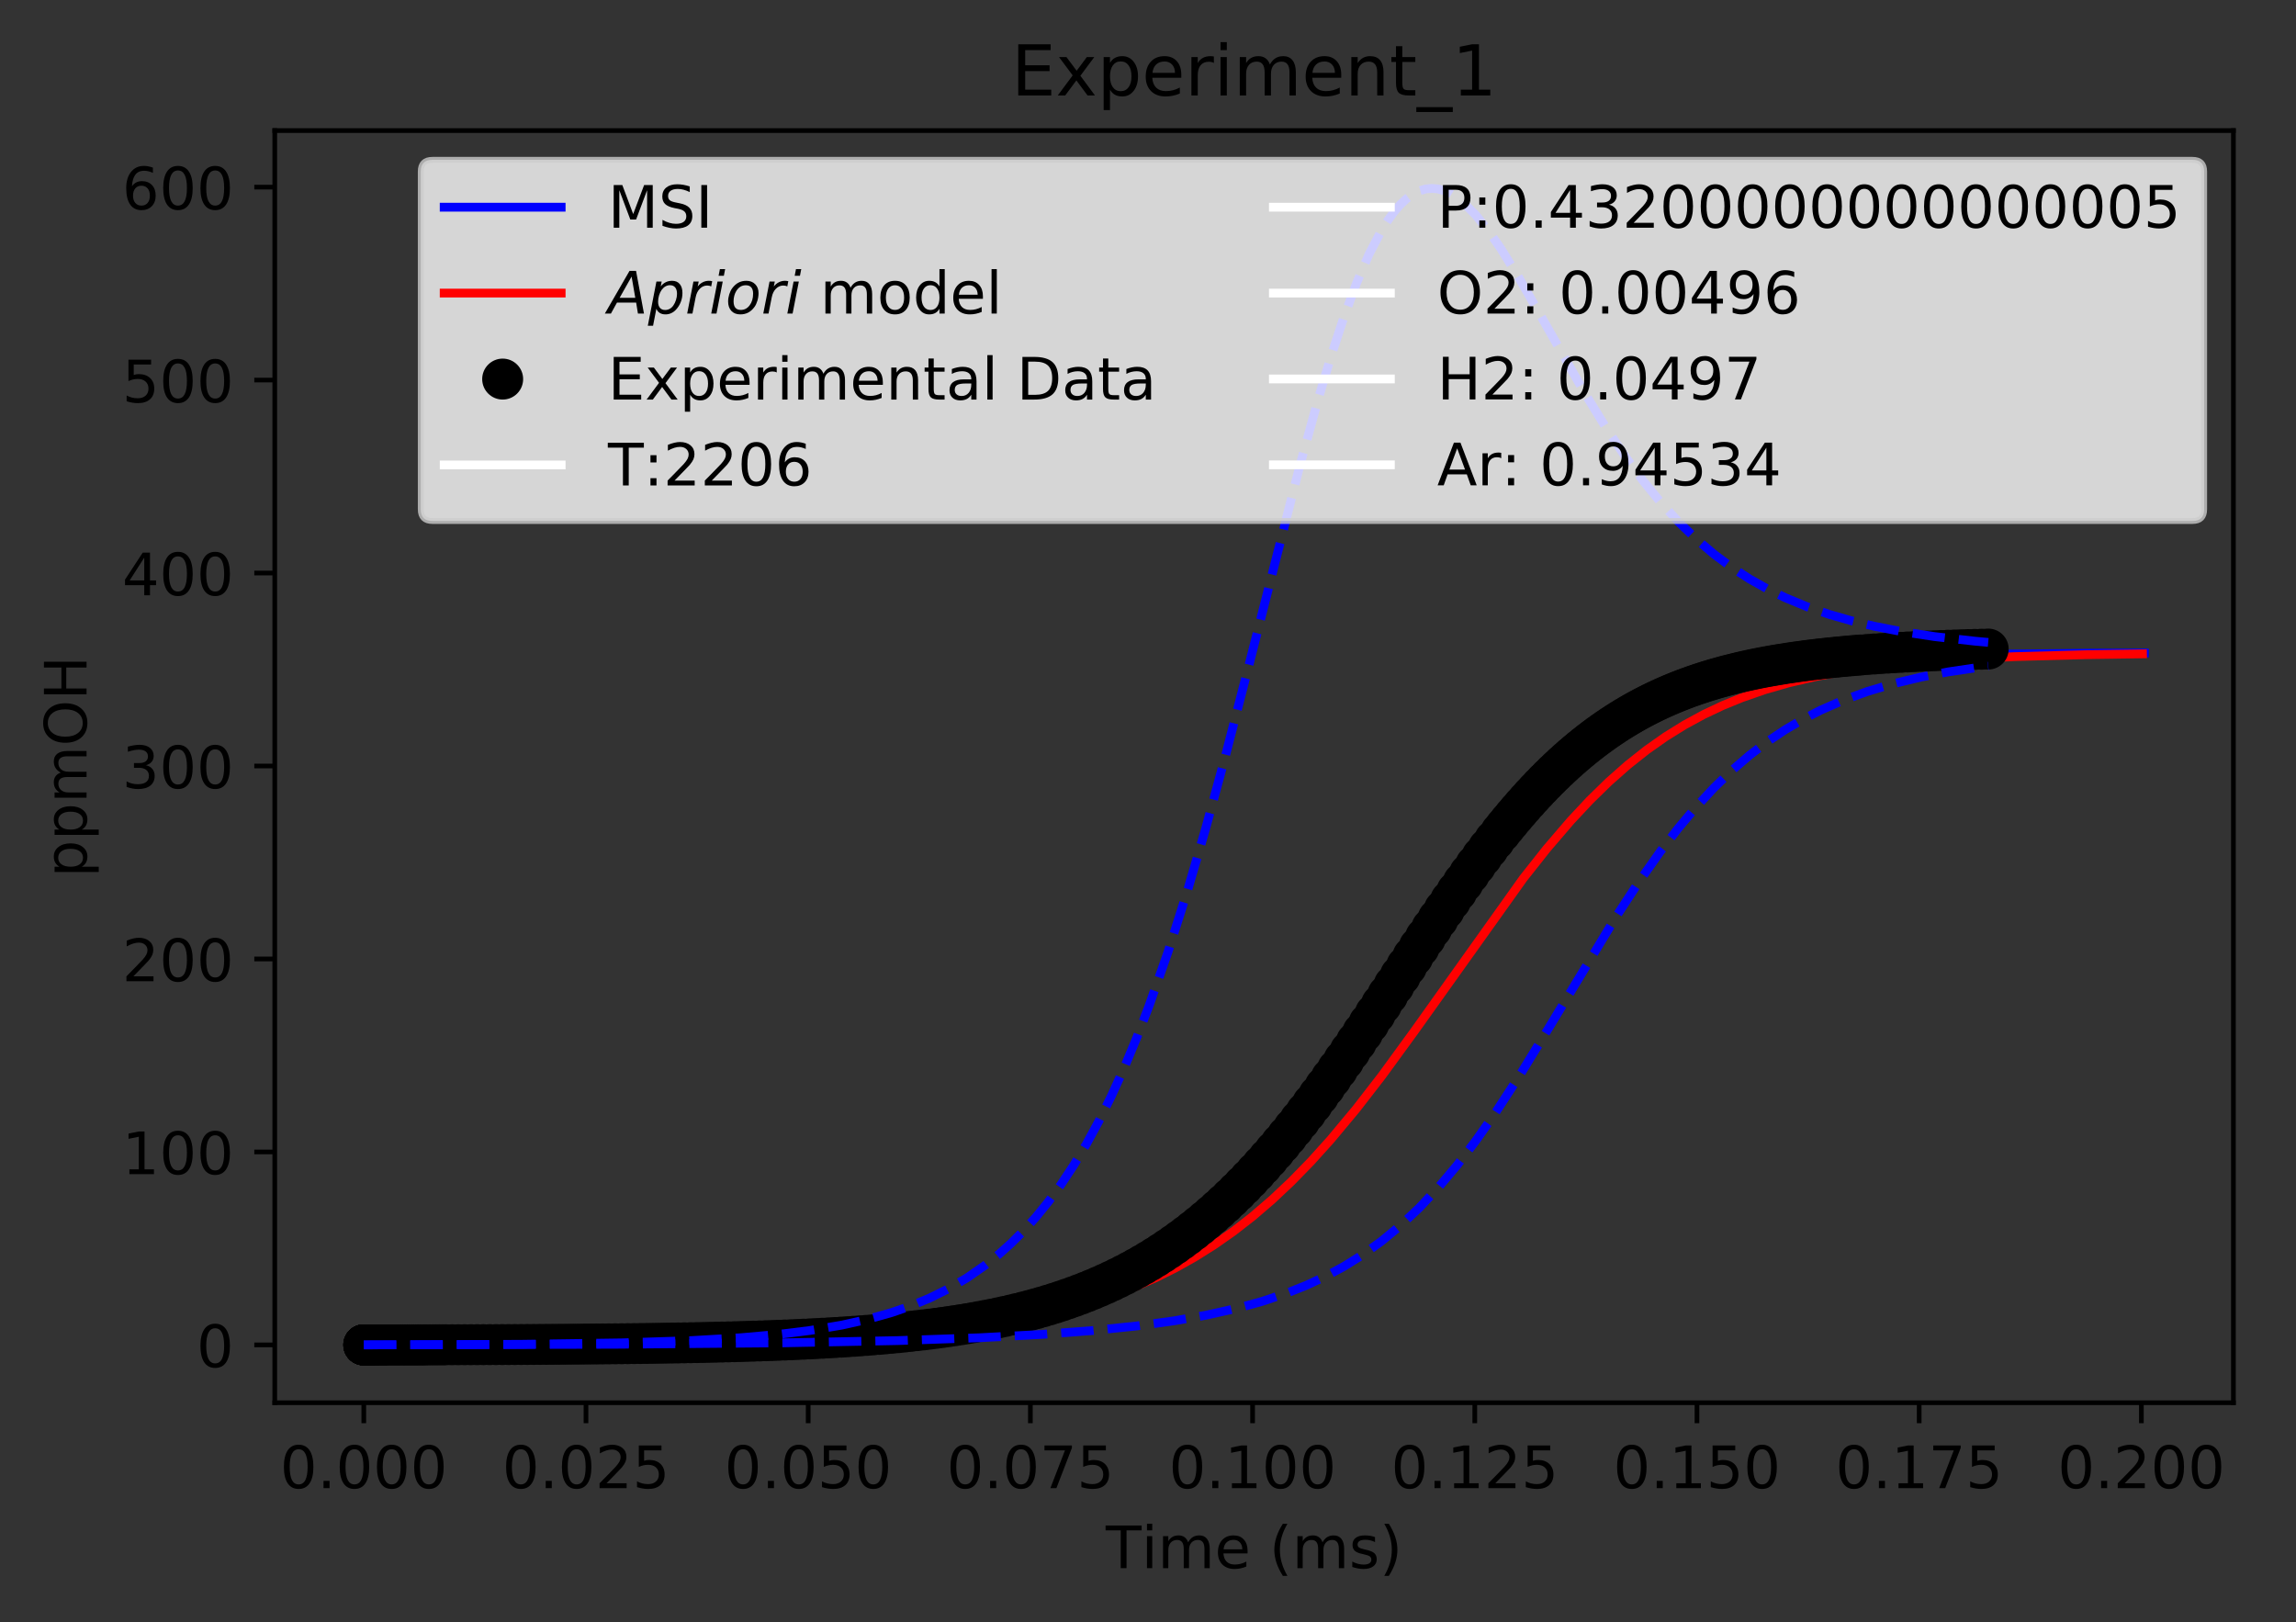<?xml version="1.0" encoding="utf-8" standalone="no"?>
<!DOCTYPE svg PUBLIC "-//W3C//DTD SVG 1.1//EN"
  "http://www.w3.org/Graphics/SVG/1.1/DTD/svg11.dtd">
<!-- Created with matplotlib (https://matplotlib.org/) -->
<svg height="277.314pt" version="1.1" viewBox="0 0 392.466 277.314" width="392.466pt" xmlns="http://www.w3.org/2000/svg" xmlns:xlink="http://www.w3.org/1999/xlink">
 <rect x="0" y="0" width="392.466" height="277.314" fill="#333333" stroke="none"/>
 <defs>
  <style type="text/css">
*{stroke-linecap:butt;stroke-linejoin:round;}
  </style>
 </defs>
 <g id="figure_1">
  <g id="patch_1">
   <path d="M 0 277.314 
L 392.466 277.314 
L 392.466 0 
L 0 0 
z
" style="fill:none;"/>
  </g>
  <g id="axes_1">
   <g id="patch_2">
    <path d="M 46.966 239.758 
L 381.766 239.758 
L 381.766 22.318 
L 46.966 22.318 
z
" style="fill:none;"/>
   </g>
   <g id="matplotlib.axis_1">
    <g id="xtick_1">
     <g id="line2d_1">
      <defs>
       <path d="M 0 0 
L 0 3.5 
" id="m87133643b7" style="stroke:#000000;stroke-width:0.8;"/>
      </defs>
      <g>
       <use style="stroke:#000000;stroke-width:0.8;" x="62.184" xlink:href="#m87133643b7" y="239.758"/>
      </g>
     </g>
     <g id="text_1">
      <!-- 0.000 -->
      <defs>
       <path d="M 31.781 66.406 
Q 24.172 66.406 20.328 58.906 
Q 16.5 51.422 16.5 36.375 
Q 16.5 21.391 20.328 13.891 
Q 24.172 6.391 31.781 6.391 
Q 39.453 6.391 43.281 13.891 
Q 47.125 21.391 47.125 36.375 
Q 47.125 51.422 43.281 58.906 
Q 39.453 66.406 31.781 66.406 
z
M 31.781 74.219 
Q 44.047 74.219 50.516 64.516 
Q 56.984 54.828 56.984 36.375 
Q 56.984 17.969 50.516 8.266 
Q 44.047 -1.422 31.781 -1.422 
Q 19.531 -1.422 13.062 8.266 
Q 6.594 17.969 6.594 36.375 
Q 6.594 54.828 13.062 64.516 
Q 19.531 74.219 31.781 74.219 
z
" id="DejaVuSans-48"/>
       <path d="M 10.688 12.406 
L 21 12.406 
L 21 0 
L 10.688 0 
z
" id="DejaVuSans-46"/>
      </defs>
      <g transform="translate(47.87 254.357)scale(0.1 -0.1)">
       <use xlink:href="#DejaVuSans-48"/>
       <use x="63.623" xlink:href="#DejaVuSans-46"/>
       <use x="95.41" xlink:href="#DejaVuSans-48"/>
       <use x="159.033" xlink:href="#DejaVuSans-48"/>
       <use x="222.656" xlink:href="#DejaVuSans-48"/>
      </g>
     </g>
    </g>
    <g id="xtick_2">
     <g id="line2d_2">
      <g>
       <use style="stroke:#000000;stroke-width:0.8;" x="100.165" xlink:href="#m87133643b7" y="239.758"/>
      </g>
     </g>
     <g id="text_2">
      <!-- 0.025 -->
      <defs>
       <path d="M 19.188 8.297 
L 53.609 8.297 
L 53.609 0 
L 7.328 0 
L 7.328 8.297 
Q 12.938 14.109 22.625 23.891 
Q 32.328 33.688 34.812 36.531 
Q 39.547 41.844 41.422 45.531 
Q 43.312 49.219 43.312 52.781 
Q 43.312 58.594 39.234 62.25 
Q 35.156 65.922 28.609 65.922 
Q 23.969 65.922 18.812 64.312 
Q 13.672 62.703 7.812 59.422 
L 7.812 69.391 
Q 13.766 71.781 18.938 73 
Q 24.125 74.219 28.422 74.219 
Q 39.75 74.219 46.484 68.547 
Q 53.219 62.891 53.219 53.422 
Q 53.219 48.922 51.531 44.891 
Q 49.859 40.875 45.406 35.406 
Q 44.188 33.984 37.641 27.219 
Q 31.109 20.453 19.188 8.297 
z
" id="DejaVuSans-50"/>
       <path d="M 10.797 72.906 
L 49.516 72.906 
L 49.516 64.594 
L 19.828 64.594 
L 19.828 46.734 
Q 21.969 47.469 24.109 47.828 
Q 26.266 48.188 28.422 48.188 
Q 40.625 48.188 47.75 41.5 
Q 54.891 34.812 54.891 23.391 
Q 54.891 11.625 47.562 5.094 
Q 40.234 -1.422 26.906 -1.422 
Q 22.312 -1.422 17.547 -0.641 
Q 12.797 0.141 7.719 1.703 
L 7.719 11.625 
Q 12.109 9.234 16.797 8.062 
Q 21.484 6.891 26.703 6.891 
Q 35.156 6.891 40.078 11.328 
Q 45.016 15.766 45.016 23.391 
Q 45.016 31 40.078 35.438 
Q 35.156 39.891 26.703 39.891 
Q 22.75 39.891 18.812 39.016 
Q 14.891 38.141 10.797 36.281 
z
" id="DejaVuSans-53"/>
      </defs>
      <g transform="translate(85.851 254.357)scale(0.1 -0.1)">
       <use xlink:href="#DejaVuSans-48"/>
       <use x="63.623" xlink:href="#DejaVuSans-46"/>
       <use x="95.41" xlink:href="#DejaVuSans-48"/>
       <use x="159.033" xlink:href="#DejaVuSans-50"/>
       <use x="222.656" xlink:href="#DejaVuSans-53"/>
      </g>
     </g>
    </g>
    <g id="xtick_3">
     <g id="line2d_3">
      <g>
       <use style="stroke:#000000;stroke-width:0.8;" x="138.147" xlink:href="#m87133643b7" y="239.758"/>
      </g>
     </g>
     <g id="text_3">
      <!-- 0.050 -->
      <g transform="translate(123.833 254.357)scale(0.1 -0.1)">
       <use xlink:href="#DejaVuSans-48"/>
       <use x="63.623" xlink:href="#DejaVuSans-46"/>
       <use x="95.41" xlink:href="#DejaVuSans-48"/>
       <use x="159.033" xlink:href="#DejaVuSans-53"/>
       <use x="222.656" xlink:href="#DejaVuSans-48"/>
      </g>
     </g>
    </g>
    <g id="xtick_4">
     <g id="line2d_4">
      <g>
       <use style="stroke:#000000;stroke-width:0.8;" x="176.128" xlink:href="#m87133643b7" y="239.758"/>
      </g>
     </g>
     <g id="text_4">
      <!-- 0.075 -->
      <defs>
       <path d="M 8.203 72.906 
L 55.078 72.906 
L 55.078 68.703 
L 28.609 0 
L 18.312 0 
L 43.219 64.594 
L 8.203 64.594 
z
" id="DejaVuSans-55"/>
      </defs>
      <g transform="translate(161.814 254.357)scale(0.1 -0.1)">
       <use xlink:href="#DejaVuSans-48"/>
       <use x="63.623" xlink:href="#DejaVuSans-46"/>
       <use x="95.41" xlink:href="#DejaVuSans-48"/>
       <use x="159.033" xlink:href="#DejaVuSans-55"/>
       <use x="222.656" xlink:href="#DejaVuSans-53"/>
      </g>
     </g>
    </g>
    <g id="xtick_5">
     <g id="line2d_5">
      <g>
       <use style="stroke:#000000;stroke-width:0.8;" x="214.11" xlink:href="#m87133643b7" y="239.758"/>
      </g>
     </g>
     <g id="text_5">
      <!-- 0.100 -->
      <defs>
       <path d="M 12.406 8.297 
L 28.516 8.297 
L 28.516 63.922 
L 10.984 60.406 
L 10.984 69.391 
L 28.422 72.906 
L 38.281 72.906 
L 38.281 8.297 
L 54.391 8.297 
L 54.391 0 
L 12.406 0 
z
" id="DejaVuSans-49"/>
      </defs>
      <g transform="translate(199.795 254.357)scale(0.1 -0.1)">
       <use xlink:href="#DejaVuSans-48"/>
       <use x="63.623" xlink:href="#DejaVuSans-46"/>
       <use x="95.41" xlink:href="#DejaVuSans-49"/>
       <use x="159.033" xlink:href="#DejaVuSans-48"/>
       <use x="222.656" xlink:href="#DejaVuSans-48"/>
      </g>
     </g>
    </g>
    <g id="xtick_6">
     <g id="line2d_6">
      <g>
       <use style="stroke:#000000;stroke-width:0.8;" x="252.091" xlink:href="#m87133643b7" y="239.758"/>
      </g>
     </g>
     <g id="text_6">
      <!-- 0.125 -->
      <g transform="translate(237.777 254.357)scale(0.1 -0.1)">
       <use xlink:href="#DejaVuSans-48"/>
       <use x="63.623" xlink:href="#DejaVuSans-46"/>
       <use x="95.41" xlink:href="#DejaVuSans-49"/>
       <use x="159.033" xlink:href="#DejaVuSans-50"/>
       <use x="222.656" xlink:href="#DejaVuSans-53"/>
      </g>
     </g>
    </g>
    <g id="xtick_7">
     <g id="line2d_7">
      <g>
       <use style="stroke:#000000;stroke-width:0.8;" x="290.072" xlink:href="#m87133643b7" y="239.758"/>
      </g>
     </g>
     <g id="text_7">
      <!-- 0.150 -->
      <g transform="translate(275.758 254.357)scale(0.1 -0.1)">
       <use xlink:href="#DejaVuSans-48"/>
       <use x="63.623" xlink:href="#DejaVuSans-46"/>
       <use x="95.41" xlink:href="#DejaVuSans-49"/>
       <use x="159.033" xlink:href="#DejaVuSans-53"/>
       <use x="222.656" xlink:href="#DejaVuSans-48"/>
      </g>
     </g>
    </g>
    <g id="xtick_8">
     <g id="line2d_8">
      <g>
       <use style="stroke:#000000;stroke-width:0.8;" x="328.054" xlink:href="#m87133643b7" y="239.758"/>
      </g>
     </g>
     <g id="text_8">
      <!-- 0.175 -->
      <g transform="translate(313.74 254.357)scale(0.1 -0.1)">
       <use xlink:href="#DejaVuSans-48"/>
       <use x="63.623" xlink:href="#DejaVuSans-46"/>
       <use x="95.41" xlink:href="#DejaVuSans-49"/>
       <use x="159.033" xlink:href="#DejaVuSans-55"/>
       <use x="222.656" xlink:href="#DejaVuSans-53"/>
      </g>
     </g>
    </g>
    <g id="xtick_9">
     <g id="line2d_9">
      <g>
       <use style="stroke:#000000;stroke-width:0.8;" x="366.035" xlink:href="#m87133643b7" y="239.758"/>
      </g>
     </g>
     <g id="text_9">
      <!-- 0.200 -->
      <g transform="translate(351.721 254.357)scale(0.1 -0.1)">
       <use xlink:href="#DejaVuSans-48"/>
       <use x="63.623" xlink:href="#DejaVuSans-46"/>
       <use x="95.41" xlink:href="#DejaVuSans-50"/>
       <use x="159.033" xlink:href="#DejaVuSans-48"/>
       <use x="222.656" xlink:href="#DejaVuSans-48"/>
      </g>
     </g>
    </g>
    <g id="text_10">
     <!-- Time (ms) -->
     <defs>
      <path d="M -0.297 72.906 
L 61.375 72.906 
L 61.375 64.594 
L 35.5 64.594 
L 35.5 0 
L 25.594 0 
L 25.594 64.594 
L -0.297 64.594 
z
" id="DejaVuSans-84"/>
      <path d="M 9.422 54.688 
L 18.406 54.688 
L 18.406 0 
L 9.422 0 
z
M 9.422 75.984 
L 18.406 75.984 
L 18.406 64.594 
L 9.422 64.594 
z
" id="DejaVuSans-105"/>
      <path d="M 52 44.188 
Q 55.375 50.25 60.062 53.125 
Q 64.75 56 71.094 56 
Q 79.641 56 84.281 50.016 
Q 88.922 44.047 88.922 33.016 
L 88.922 0 
L 79.891 0 
L 79.891 32.719 
Q 79.891 40.578 77.094 44.375 
Q 74.312 48.188 68.609 48.188 
Q 61.625 48.188 57.562 43.547 
Q 53.516 38.922 53.516 30.906 
L 53.516 0 
L 44.484 0 
L 44.484 32.719 
Q 44.484 40.625 41.703 44.406 
Q 38.922 48.188 33.109 48.188 
Q 26.219 48.188 22.156 43.531 
Q 18.109 38.875 18.109 30.906 
L 18.109 0 
L 9.078 0 
L 9.078 54.688 
L 18.109 54.688 
L 18.109 46.188 
Q 21.188 51.219 25.484 53.609 
Q 29.781 56 35.688 56 
Q 41.656 56 45.828 52.969 
Q 50 49.953 52 44.188 
z
" id="DejaVuSans-109"/>
      <path d="M 56.203 29.594 
L 56.203 25.203 
L 14.891 25.203 
Q 15.484 15.922 20.484 11.062 
Q 25.484 6.203 34.422 6.203 
Q 39.594 6.203 44.453 7.469 
Q 49.312 8.734 54.109 11.281 
L 54.109 2.781 
Q 49.266 0.734 44.188 -0.344 
Q 39.109 -1.422 33.891 -1.422 
Q 20.797 -1.422 13.156 6.188 
Q 5.516 13.812 5.516 26.812 
Q 5.516 40.234 12.766 48.109 
Q 20.016 56 32.328 56 
Q 43.359 56 49.781 48.891 
Q 56.203 41.797 56.203 29.594 
z
M 47.219 32.234 
Q 47.125 39.594 43.094 43.984 
Q 39.062 48.391 32.422 48.391 
Q 24.906 48.391 20.391 44.141 
Q 15.875 39.891 15.188 32.172 
z
" id="DejaVuSans-101"/>
      <path id="DejaVuSans-32"/>
      <path d="M 31 75.875 
Q 24.469 64.656 21.281 53.656 
Q 18.109 42.672 18.109 31.391 
Q 18.109 20.125 21.312 9.062 
Q 24.516 -2 31 -13.188 
L 23.188 -13.188 
Q 15.875 -1.703 12.234 9.375 
Q 8.594 20.453 8.594 31.391 
Q 8.594 42.281 12.203 53.312 
Q 15.828 64.359 23.188 75.875 
z
" id="DejaVuSans-40"/>
      <path d="M 44.281 53.078 
L 44.281 44.578 
Q 40.484 46.531 36.375 47.5 
Q 32.281 48.484 27.875 48.484 
Q 21.188 48.484 17.844 46.438 
Q 14.5 44.391 14.5 40.281 
Q 14.5 37.156 16.891 35.375 
Q 19.281 33.594 26.516 31.984 
L 29.594 31.297 
Q 39.156 29.25 43.188 25.516 
Q 47.219 21.781 47.219 15.094 
Q 47.219 7.469 41.188 3.016 
Q 35.156 -1.422 24.609 -1.422 
Q 20.219 -1.422 15.453 -0.562 
Q 10.688 0.297 5.422 2 
L 5.422 11.281 
Q 10.406 8.688 15.234 7.391 
Q 20.062 6.109 24.812 6.109 
Q 31.156 6.109 34.562 8.281 
Q 37.984 10.453 37.984 14.406 
Q 37.984 18.062 35.516 20.016 
Q 33.062 21.969 24.703 23.781 
L 21.578 24.516 
Q 13.234 26.266 9.516 29.906 
Q 5.812 33.547 5.812 39.891 
Q 5.812 47.609 11.281 51.797 
Q 16.75 56 26.812 56 
Q 31.781 56 36.172 55.266 
Q 40.578 54.547 44.281 53.078 
z
" id="DejaVuSans-115"/>
      <path d="M 8.016 75.875 
L 15.828 75.875 
Q 23.141 64.359 26.781 53.312 
Q 30.422 42.281 30.422 31.391 
Q 30.422 20.453 26.781 9.375 
Q 23.141 -1.703 15.828 -13.188 
L 8.016 -13.188 
Q 14.5 -2 17.703 9.062 
Q 20.906 20.125 20.906 31.391 
Q 20.906 42.672 17.703 53.656 
Q 14.5 64.656 8.016 75.875 
z
" id="DejaVuSans-41"/>
     </defs>
     <g transform="translate(189.012 268.035)scale(0.1 -0.1)">
      <use xlink:href="#DejaVuSans-84"/>
      <use x="61.037" xlink:href="#DejaVuSans-105"/>
      <use x="88.82" xlink:href="#DejaVuSans-109"/>
      <use x="186.232" xlink:href="#DejaVuSans-101"/>
      <use x="247.756" xlink:href="#DejaVuSans-32"/>
      <use x="279.543" xlink:href="#DejaVuSans-40"/>
      <use x="318.557" xlink:href="#DejaVuSans-109"/>
      <use x="415.969" xlink:href="#DejaVuSans-115"/>
      <use x="468.068" xlink:href="#DejaVuSans-41"/>
     </g>
    </g>
   </g>
   <g id="matplotlib.axis_2">
    <g id="ytick_1">
     <g id="line2d_10">
      <defs>
       <path d="M 0 0 
L -3.5 0 
" id="m920ddc11ab" style="stroke:#000000;stroke-width:0.8;"/>
      </defs>
      <g>
       <use style="stroke:#000000;stroke-width:0.8;" x="46.966" xlink:href="#m920ddc11ab" y="229.874"/>
      </g>
     </g>
     <g id="text_11">
      <!-- 0 -->
      <g transform="translate(33.603 233.674)scale(0.1 -0.1)">
       <use xlink:href="#DejaVuSans-48"/>
      </g>
     </g>
    </g>
    <g id="ytick_2">
     <g id="line2d_11">
      <g>
       <use style="stroke:#000000;stroke-width:0.8;" x="46.966" xlink:href="#m920ddc11ab" y="196.892"/>
      </g>
     </g>
     <g id="text_12">
      <!-- 100 -->
      <g transform="translate(20.878 200.691)scale(0.1 -0.1)">
       <use xlink:href="#DejaVuSans-49"/>
       <use x="63.623" xlink:href="#DejaVuSans-48"/>
       <use x="127.246" xlink:href="#DejaVuSans-48"/>
      </g>
     </g>
    </g>
    <g id="ytick_3">
     <g id="line2d_12">
      <g>
       <use style="stroke:#000000;stroke-width:0.8;" x="46.966" xlink:href="#m920ddc11ab" y="163.91"/>
      </g>
     </g>
     <g id="text_13">
      <!-- 200 -->
      <g transform="translate(20.878 167.709)scale(0.1 -0.1)">
       <use xlink:href="#DejaVuSans-50"/>
       <use x="63.623" xlink:href="#DejaVuSans-48"/>
       <use x="127.246" xlink:href="#DejaVuSans-48"/>
      </g>
     </g>
    </g>
    <g id="ytick_4">
     <g id="line2d_13">
      <g>
       <use style="stroke:#000000;stroke-width:0.8;" x="46.966" xlink:href="#m920ddc11ab" y="130.928"/>
      </g>
     </g>
     <g id="text_14">
      <!-- 300 -->
      <defs>
       <path d="M 40.578 39.312 
Q 47.656 37.797 51.625 33 
Q 55.609 28.219 55.609 21.188 
Q 55.609 10.406 48.188 4.484 
Q 40.766 -1.422 27.094 -1.422 
Q 22.516 -1.422 17.656 -0.516 
Q 12.797 0.391 7.625 2.203 
L 7.625 11.719 
Q 11.719 9.328 16.594 8.109 
Q 21.484 6.891 26.812 6.891 
Q 36.078 6.891 40.938 10.547 
Q 45.797 14.203 45.797 21.188 
Q 45.797 27.641 41.281 31.266 
Q 36.766 34.906 28.719 34.906 
L 20.219 34.906 
L 20.219 43.016 
L 29.109 43.016 
Q 36.375 43.016 40.234 45.922 
Q 44.094 48.828 44.094 54.297 
Q 44.094 59.906 40.109 62.906 
Q 36.141 65.922 28.719 65.922 
Q 24.656 65.922 20.016 65.031 
Q 15.375 64.156 9.812 62.312 
L 9.812 71.094 
Q 15.438 72.656 20.344 73.438 
Q 25.25 74.219 29.594 74.219 
Q 40.828 74.219 47.359 69.109 
Q 53.906 64.016 53.906 55.328 
Q 53.906 49.266 50.438 45.094 
Q 46.969 40.922 40.578 39.312 
z
" id="DejaVuSans-51"/>
      </defs>
      <g transform="translate(20.878 134.727)scale(0.1 -0.1)">
       <use xlink:href="#DejaVuSans-51"/>
       <use x="63.623" xlink:href="#DejaVuSans-48"/>
       <use x="127.246" xlink:href="#DejaVuSans-48"/>
      </g>
     </g>
    </g>
    <g id="ytick_5">
     <g id="line2d_14">
      <g>
       <use style="stroke:#000000;stroke-width:0.8;" x="46.966" xlink:href="#m920ddc11ab" y="97.945"/>
      </g>
     </g>
     <g id="text_15">
      <!-- 400 -->
      <defs>
       <path d="M 37.797 64.312 
L 12.891 25.391 
L 37.797 25.391 
z
M 35.203 72.906 
L 47.609 72.906 
L 47.609 25.391 
L 58.016 25.391 
L 58.016 17.188 
L 47.609 17.188 
L 47.609 0 
L 37.797 0 
L 37.797 17.188 
L 4.891 17.188 
L 4.891 26.703 
z
" id="DejaVuSans-52"/>
      </defs>
      <g transform="translate(20.878 101.744)scale(0.1 -0.1)">
       <use xlink:href="#DejaVuSans-52"/>
       <use x="63.623" xlink:href="#DejaVuSans-48"/>
       <use x="127.246" xlink:href="#DejaVuSans-48"/>
      </g>
     </g>
    </g>
    <g id="ytick_6">
     <g id="line2d_15">
      <g>
       <use style="stroke:#000000;stroke-width:0.8;" x="46.966" xlink:href="#m920ddc11ab" y="64.963"/>
      </g>
     </g>
     <g id="text_16">
      <!-- 500 -->
      <g transform="translate(20.878 68.762)scale(0.1 -0.1)">
       <use xlink:href="#DejaVuSans-53"/>
       <use x="63.623" xlink:href="#DejaVuSans-48"/>
       <use x="127.246" xlink:href="#DejaVuSans-48"/>
      </g>
     </g>
    </g>
    <g id="ytick_7">
     <g id="line2d_16">
      <g>
       <use style="stroke:#000000;stroke-width:0.8;" x="46.966" xlink:href="#m920ddc11ab" y="31.981"/>
      </g>
     </g>
     <g id="text_17">
      <!-- 600 -->
      <defs>
       <path d="M 33.016 40.375 
Q 26.375 40.375 22.484 35.828 
Q 18.609 31.297 18.609 23.391 
Q 18.609 15.531 22.484 10.953 
Q 26.375 6.391 33.016 6.391 
Q 39.656 6.391 43.531 10.953 
Q 47.406 15.531 47.406 23.391 
Q 47.406 31.297 43.531 35.828 
Q 39.656 40.375 33.016 40.375 
z
M 52.594 71.297 
L 52.594 62.312 
Q 48.875 64.062 45.094 64.984 
Q 41.312 65.922 37.594 65.922 
Q 27.828 65.922 22.672 59.328 
Q 17.531 52.734 16.797 39.406 
Q 19.672 43.656 24.016 45.922 
Q 28.375 48.188 33.594 48.188 
Q 44.578 48.188 50.953 41.516 
Q 57.328 34.859 57.328 23.391 
Q 57.328 12.156 50.688 5.359 
Q 44.047 -1.422 33.016 -1.422 
Q 20.359 -1.422 13.672 8.266 
Q 6.984 17.969 6.984 36.375 
Q 6.984 53.656 15.188 63.938 
Q 23.391 74.219 37.203 74.219 
Q 40.922 74.219 44.703 73.484 
Q 48.484 72.75 52.594 71.297 
z
" id="DejaVuSans-54"/>
      </defs>
      <g transform="translate(20.878 35.78)scale(0.1 -0.1)">
       <use xlink:href="#DejaVuSans-54"/>
       <use x="63.623" xlink:href="#DejaVuSans-48"/>
       <use x="127.246" xlink:href="#DejaVuSans-48"/>
      </g>
     </g>
    </g>
    <g id="text_18">
     <!-- ppmOH -->
     <defs>
      <path d="M 18.109 8.203 
L 18.109 -20.797 
L 9.078 -20.797 
L 9.078 54.688 
L 18.109 54.688 
L 18.109 46.391 
Q 20.953 51.266 25.266 53.625 
Q 29.594 56 35.594 56 
Q 45.562 56 51.781 48.094 
Q 58.016 40.188 58.016 27.297 
Q 58.016 14.406 51.781 6.484 
Q 45.562 -1.422 35.594 -1.422 
Q 29.594 -1.422 25.266 0.953 
Q 20.953 3.328 18.109 8.203 
z
M 48.688 27.297 
Q 48.688 37.203 44.609 42.844 
Q 40.531 48.484 33.406 48.484 
Q 26.266 48.484 22.188 42.844 
Q 18.109 37.203 18.109 27.297 
Q 18.109 17.391 22.188 11.75 
Q 26.266 6.109 33.406 6.109 
Q 40.531 6.109 44.609 11.75 
Q 48.688 17.391 48.688 27.297 
z
" id="DejaVuSans-112"/>
      <path d="M 39.406 66.219 
Q 28.656 66.219 22.328 58.203 
Q 16.016 50.203 16.016 36.375 
Q 16.016 22.609 22.328 14.594 
Q 28.656 6.594 39.406 6.594 
Q 50.141 6.594 56.422 14.594 
Q 62.703 22.609 62.703 36.375 
Q 62.703 50.203 56.422 58.203 
Q 50.141 66.219 39.406 66.219 
z
M 39.406 74.219 
Q 54.734 74.219 63.906 63.938 
Q 73.094 53.656 73.094 36.375 
Q 73.094 19.141 63.906 8.859 
Q 54.734 -1.422 39.406 -1.422 
Q 24.031 -1.422 14.812 8.828 
Q 5.609 19.094 5.609 36.375 
Q 5.609 53.656 14.812 63.938 
Q 24.031 74.219 39.406 74.219 
z
" id="DejaVuSans-79"/>
      <path d="M 9.812 72.906 
L 19.672 72.906 
L 19.672 43.016 
L 55.516 43.016 
L 55.516 72.906 
L 65.375 72.906 
L 65.375 0 
L 55.516 0 
L 55.516 34.719 
L 19.672 34.719 
L 19.672 0 
L 9.812 0 
z
" id="DejaVuSans-72"/>
     </defs>
     <g transform="translate(14.798 149.953)rotate(-90)scale(0.1 -0.1)">
      <use xlink:href="#DejaVuSans-112"/>
      <use x="63.477" xlink:href="#DejaVuSans-112"/>
      <use x="126.953" xlink:href="#DejaVuSans-109"/>
      <use x="224.365" xlink:href="#DejaVuSans-79"/>
      <use x="303.076" xlink:href="#DejaVuSans-72"/>
     </g>
    </g>
   </g>
   <g id="line2d_17">
    <path clip-path="url(#p254325d9aa)" d="M 62.184 229.874 
L 96.024 229.767 
L 117.319 229.518 
L 131.516 229.146 
L 142.163 228.656 
L 151.036 228.019 
L 158.134 227.29 
L 164.378 226.425 
L 169.735 225.468 
L 175.092 224.258 
L 179.11 223.151 
L 183.127 221.839 
L 187.09 220.315 
L 191.053 218.528 
L 195.016 216.443 
L 197.989 214.662 
L 200.961 212.677 
L 203.933 210.476 
L 206.906 208.044 
L 209.878 205.371 
L 212.85 202.451 
L 215.823 199.279 
L 219.786 194.663 
L 223.749 189.626 
L 227.712 184.21 
L 232.666 177.014 
L 239.959 165.927 
L 247.253 154.912 
L 251.629 148.656 
L 255.275 143.775 
L 258.922 139.265 
L 262.568 135.168 
L 265.486 132.205 
L 268.403 129.524 
L 271.32 127.121 
L 274.238 124.985 
L 277.155 123.101 
L 280.072 121.451 
L 282.99 120.014 
L 286.636 118.486 
L 290.283 117.218 
L 293.93 116.172 
L 298.306 115.159 
L 302.682 114.361 
L 307.787 113.644 
L 313.622 113.039 
L 320.555 112.536 
L 329.316 112.127 
L 341.361 111.817 
L 357.787 111.643 
L 366.547 111.612 
L 366.547 111.612 
" style="fill:none;stroke:#0000ff;stroke-linecap:square;stroke-width:1.5;"/>
   </g>
   <g id="line2d_18">
    <path clip-path="url(#p254325d9aa)" d="M 62.184 229.874 
L 97.292 229.768 
L 120.445 229.507 
L 134.778 229.144 
L 145.803 228.661 
L 154.623 228.068 
L 162.341 227.327 
L 168.956 226.466 
L 174.468 225.54 
L 179.981 224.377 
L 184.391 223.239 
L 188.801 221.882 
L 193.211 220.269 
L 197.621 218.361 
L 200.929 216.712 
L 204.237 214.856 
L 207.544 212.776 
L 210.852 210.455 
L 214.159 207.879 
L 217.467 205.035 
L 220.774 201.918 
L 224.082 198.524 
L 227.39 194.858 
L 231.8 189.571 
L 236.21 183.876 
L 241.722 176.312 
L 260.399 150.113 
L 264.45 144.995 
L 268.502 140.27 
L 271.743 136.805 
L 274.984 133.638 
L 278.225 130.772 
L 281.466 128.202 
L 284.707 125.919 
L 287.948 123.906 
L 291.189 122.143 
L 294.43 120.608 
L 297.671 119.279 
L 301.723 117.872 
L 305.774 116.709 
L 310.636 115.582 
L 315.497 114.693 
L 321.169 113.894 
L 327.651 113.22 
L 334.548 112.708 
L 344.295 112.235 
L 356.48 111.903 
L 366.228 111.762 
L 366.228 111.762 
" style="fill:none;stroke:#ff0000;stroke-linecap:square;stroke-width:1.5;"/>
   </g>
   <g id="line2d_19">
    <defs>
     <path d="M 0 3 
C 0.796 3 1.559 2.684 2.121 2.121 
C 2.684 1.559 3 0.796 3 0 
C 3 -0.796 2.684 -1.559 2.121 -2.121 
C 1.559 -2.684 0.796 -3 0 -3 
C -0.796 -3 -1.559 -2.684 -2.121 -2.121 
C -2.684 -1.559 -3 -0.796 -3 0 
C -3 0.796 -2.684 1.559 -2.121 2.121 
C -1.559 2.684 -0.796 3 0 3 
z
" id="m971a0535f0" style="stroke:#000000;"/>
    </defs>
    <g clip-path="url(#p254325d9aa)">
     <use style="stroke:#000000;" x="62.184" xlink:href="#m971a0535f0" y="229.874"/>
     <use style="stroke:#000000;" x="62.184" xlink:href="#m971a0535f0" y="229.874"/>
     <use style="stroke:#000000;" x="62.187" xlink:href="#m971a0535f0" y="229.874"/>
     <use style="stroke:#000000;" x="62.19" xlink:href="#m971a0535f0" y="229.874"/>
     <use style="stroke:#000000;" x="62.192" xlink:href="#m971a0535f0" y="229.874"/>
     <use style="stroke:#000000;" x="62.197" xlink:href="#m971a0535f0" y="229.874"/>
     <use style="stroke:#000000;" x="62.205" xlink:href="#m971a0535f0" y="229.874"/>
     <use style="stroke:#000000;" x="62.218" xlink:href="#m971a0535f0" y="229.874"/>
     <use style="stroke:#000000;" x="62.239" xlink:href="#m971a0535f0" y="229.874"/>
     <use style="stroke:#000000;" x="62.259" xlink:href="#m971a0535f0" y="229.874"/>
     <use style="stroke:#000000;" x="62.279" xlink:href="#m971a0535f0" y="229.874"/>
     <use style="stroke:#000000;" x="62.315" xlink:href="#m971a0535f0" y="229.874"/>
     <use style="stroke:#000000;" x="62.351" xlink:href="#m971a0535f0" y="229.874"/>
     <use style="stroke:#000000;" x="62.387" xlink:href="#m971a0535f0" y="229.874"/>
     <use style="stroke:#000000;" x="62.423" xlink:href="#m971a0535f0" y="229.874"/>
     <use style="stroke:#000000;" x="62.479" xlink:href="#m971a0535f0" y="229.874"/>
     <use style="stroke:#000000;" x="62.535" xlink:href="#m971a0535f0" y="229.874"/>
     <use style="stroke:#000000;" x="62.622" xlink:href="#m971a0535f0" y="229.874"/>
     <use style="stroke:#000000;" x="62.709" xlink:href="#m971a0535f0" y="229.874"/>
     <use style="stroke:#000000;" x="62.795" xlink:href="#m971a0535f0" y="229.874"/>
     <use style="stroke:#000000;" x="62.882" xlink:href="#m971a0535f0" y="229.874"/>
     <use style="stroke:#000000;" x="62.968" xlink:href="#m971a0535f0" y="229.874"/>
     <use style="stroke:#000000;" x="63.055" xlink:href="#m971a0535f0" y="229.874"/>
     <use style="stroke:#000000;" x="63.141" xlink:href="#m971a0535f0" y="229.874"/>
     <use style="stroke:#000000;" x="63.274" xlink:href="#m971a0535f0" y="229.874"/>
     <use style="stroke:#000000;" x="63.406" xlink:href="#m971a0535f0" y="229.874"/>
     <use style="stroke:#000000;" x="63.539" xlink:href="#m971a0535f0" y="229.874"/>
     <use style="stroke:#000000;" x="63.671" xlink:href="#m971a0535f0" y="229.874"/>
     <use style="stroke:#000000;" x="63.804" xlink:href="#m971a0535f0" y="229.874"/>
     <use style="stroke:#000000;" x="63.936" xlink:href="#m971a0535f0" y="229.874"/>
     <use style="stroke:#000000;" x="64.069" xlink:href="#m971a0535f0" y="229.874"/>
     <use style="stroke:#000000;" x="64.201" xlink:href="#m971a0535f0" y="229.874"/>
     <use style="stroke:#000000;" x="64.421" xlink:href="#m971a0535f0" y="229.873"/>
     <use style="stroke:#000000;" x="64.642" xlink:href="#m971a0535f0" y="229.873"/>
     <use style="stroke:#000000;" x="64.862" xlink:href="#m971a0535f0" y="229.873"/>
     <use style="stroke:#000000;" x="65.082" xlink:href="#m971a0535f0" y="229.873"/>
     <use style="stroke:#000000;" x="65.303" xlink:href="#m971a0535f0" y="229.872"/>
     <use style="stroke:#000000;" x="65.523" xlink:href="#m971a0535f0" y="229.872"/>
     <use style="stroke:#000000;" x="65.743" xlink:href="#m971a0535f0" y="229.872"/>
     <use style="stroke:#000000;" x="65.963" xlink:href="#m971a0535f0" y="229.872"/>
     <use style="stroke:#000000;" x="66.328" xlink:href="#m971a0535f0" y="229.871"/>
     <use style="stroke:#000000;" x="66.692" xlink:href="#m971a0535f0" y="229.871"/>
     <use style="stroke:#000000;" x="67.057" xlink:href="#m971a0535f0" y="229.87"/>
     <use style="stroke:#000000;" x="67.421" xlink:href="#m971a0535f0" y="229.87"/>
     <use style="stroke:#000000;" x="67.786" xlink:href="#m971a0535f0" y="229.869"/>
     <use style="stroke:#000000;" x="68.15" xlink:href="#m971a0535f0" y="229.869"/>
     <use style="stroke:#000000;" x="68.515" xlink:href="#m971a0535f0" y="229.868"/>
     <use style="stroke:#000000;" x="68.879" xlink:href="#m971a0535f0" y="229.867"/>
     <use style="stroke:#000000;" x="69.244" xlink:href="#m971a0535f0" y="229.867"/>
     <use style="stroke:#000000;" x="69.608" xlink:href="#m971a0535f0" y="229.866"/>
     <use style="stroke:#000000;" x="69.973" xlink:href="#m971a0535f0" y="229.866"/>
     <use style="stroke:#000000;" x="70.337" xlink:href="#m971a0535f0" y="229.865"/>
     <use style="stroke:#000000;" x="70.702" xlink:href="#m971a0535f0" y="229.864"/>
     <use style="stroke:#000000;" x="71.066" xlink:href="#m971a0535f0" y="229.864"/>
     <use style="stroke:#000000;" x="71.431" xlink:href="#m971a0535f0" y="229.863"/>
     <use style="stroke:#000000;" x="71.795" xlink:href="#m971a0535f0" y="229.862"/>
     <use style="stroke:#000000;" x="72.16" xlink:href="#m971a0535f0" y="229.862"/>
     <use style="stroke:#000000;" x="72.524" xlink:href="#m971a0535f0" y="229.861"/>
     <use style="stroke:#000000;" x="72.889" xlink:href="#m971a0535f0" y="229.86"/>
     <use style="stroke:#000000;" x="73.44" xlink:href="#m971a0535f0" y="229.859"/>
     <use style="stroke:#000000;" x="73.991" xlink:href="#m971a0535f0" y="229.858"/>
     <use style="stroke:#000000;" x="74.542" xlink:href="#m971a0535f0" y="229.857"/>
     <use style="stroke:#000000;" x="75.093" xlink:href="#m971a0535f0" y="229.855"/>
     <use style="stroke:#000000;" x="75.644" xlink:href="#m971a0535f0" y="229.854"/>
     <use style="stroke:#000000;" x="76.196" xlink:href="#m971a0535f0" y="229.853"/>
     <use style="stroke:#000000;" x="77.269" xlink:href="#m971a0535f0" y="229.85"/>
     <use style="stroke:#000000;" x="78.343" xlink:href="#m971a0535f0" y="229.847"/>
     <use style="stroke:#000000;" x="79.416" xlink:href="#m971a0535f0" y="229.844"/>
     <use style="stroke:#000000;" x="80.49" xlink:href="#m971a0535f0" y="229.841"/>
     <use style="stroke:#000000;" x="81.563" xlink:href="#m971a0535f0" y="229.837"/>
     <use style="stroke:#000000;" x="82.637" xlink:href="#m971a0535f0" y="229.833"/>
     <use style="stroke:#000000;" x="83.71" xlink:href="#m971a0535f0" y="229.83"/>
     <use style="stroke:#000000;" x="84.784" xlink:href="#m971a0535f0" y="229.825"/>
     <use style="stroke:#000000;" x="85.857" xlink:href="#m971a0535f0" y="229.821"/>
     <use style="stroke:#000000;" x="86.931" xlink:href="#m971a0535f0" y="229.817"/>
     <use style="stroke:#000000;" x="88.004" xlink:href="#m971a0535f0" y="229.812"/>
     <use style="stroke:#000000;" x="89.078" xlink:href="#m971a0535f0" y="229.807"/>
     <use style="stroke:#000000;" x="90.151" xlink:href="#m971a0535f0" y="229.801"/>
     <use style="stroke:#000000;" x="91.225" xlink:href="#m971a0535f0" y="229.796"/>
     <use style="stroke:#000000;" x="92.298" xlink:href="#m971a0535f0" y="229.79"/>
     <use style="stroke:#000000;" x="93.372" xlink:href="#m971a0535f0" y="229.783"/>
     <use style="stroke:#000000;" x="94.445" xlink:href="#m971a0535f0" y="229.777"/>
     <use style="stroke:#000000;" x="95.519" xlink:href="#m971a0535f0" y="229.77"/>
     <use style="stroke:#000000;" x="96.592" xlink:href="#m971a0535f0" y="229.763"/>
     <use style="stroke:#000000;" x="97.666" xlink:href="#m971a0535f0" y="229.755"/>
     <use style="stroke:#000000;" x="98.739" xlink:href="#m971a0535f0" y="229.747"/>
     <use style="stroke:#000000;" x="99.813" xlink:href="#m971a0535f0" y="229.738"/>
     <use style="stroke:#000000;" x="100.886" xlink:href="#m971a0535f0" y="229.729"/>
     <use style="stroke:#000000;" x="101.96" xlink:href="#m971a0535f0" y="229.72"/>
     <use style="stroke:#000000;" x="103.033" xlink:href="#m971a0535f0" y="229.71"/>
     <use style="stroke:#000000;" x="104.107" xlink:href="#m971a0535f0" y="229.699"/>
     <use style="stroke:#000000;" x="105.18" xlink:href="#m971a0535f0" y="229.688"/>
     <use style="stroke:#000000;" x="106.254" xlink:href="#m971a0535f0" y="229.677"/>
     <use style="stroke:#000000;" x="107.327" xlink:href="#m971a0535f0" y="229.665"/>
     <use style="stroke:#000000;" x="108.401" xlink:href="#m971a0535f0" y="229.652"/>
     <use style="stroke:#000000;" x="109.474" xlink:href="#m971a0535f0" y="229.638"/>
     <use style="stroke:#000000;" x="110.548" xlink:href="#m971a0535f0" y="229.624"/>
     <use style="stroke:#000000;" x="111.621" xlink:href="#m971a0535f0" y="229.609"/>
     <use style="stroke:#000000;" x="112.695" xlink:href="#m971a0535f0" y="229.594"/>
     <use style="stroke:#000000;" x="113.768" xlink:href="#m971a0535f0" y="229.577"/>
     <use style="stroke:#000000;" x="114.842" xlink:href="#m971a0535f0" y="229.56"/>
     <use style="stroke:#000000;" x="115.915" xlink:href="#m971a0535f0" y="229.542"/>
     <use style="stroke:#000000;" x="116.989" xlink:href="#m971a0535f0" y="229.522"/>
     <use style="stroke:#000000;" x="118.062" xlink:href="#m971a0535f0" y="229.502"/>
     <use style="stroke:#000000;" x="119.136" xlink:href="#m971a0535f0" y="229.481"/>
     <use style="stroke:#000000;" x="120.209" xlink:href="#m971a0535f0" y="229.459"/>
     <use style="stroke:#000000;" x="121.283" xlink:href="#m971a0535f0" y="229.435"/>
     <use style="stroke:#000000;" x="122.356" xlink:href="#m971a0535f0" y="229.411"/>
     <use style="stroke:#000000;" x="123.43" xlink:href="#m971a0535f0" y="229.385"/>
     <use style="stroke:#000000;" x="124.503" xlink:href="#m971a0535f0" y="229.358"/>
     <use style="stroke:#000000;" x="125.577" xlink:href="#m971a0535f0" y="229.329"/>
     <use style="stroke:#000000;" x="126.65" xlink:href="#m971a0535f0" y="229.299"/>
     <use style="stroke:#000000;" x="127.724" xlink:href="#m971a0535f0" y="229.268"/>
     <use style="stroke:#000000;" x="128.797" xlink:href="#m971a0535f0" y="229.234"/>
     <use style="stroke:#000000;" x="129.871" xlink:href="#m971a0535f0" y="229.2"/>
     <use style="stroke:#000000;" x="130.944" xlink:href="#m971a0535f0" y="229.163"/>
     <use style="stroke:#000000;" x="132.018" xlink:href="#m971a0535f0" y="229.125"/>
     <use style="stroke:#000000;" x="133.091" xlink:href="#m971a0535f0" y="229.084"/>
     <use style="stroke:#000000;" x="134.165" xlink:href="#m971a0535f0" y="229.042"/>
     <use style="stroke:#000000;" x="135.238" xlink:href="#m971a0535f0" y="228.997"/>
     <use style="stroke:#000000;" x="136.312" xlink:href="#m971a0535f0" y="228.95"/>
     <use style="stroke:#000000;" x="137.385" xlink:href="#m971a0535f0" y="228.901"/>
     <use style="stroke:#000000;" x="138.459" xlink:href="#m971a0535f0" y="228.849"/>
     <use style="stroke:#000000;" x="139.532" xlink:href="#m971a0535f0" y="228.795"/>
     <use style="stroke:#000000;" x="140.606" xlink:href="#m971a0535f0" y="228.737"/>
     <use style="stroke:#000000;" x="141.679" xlink:href="#m971a0535f0" y="228.677"/>
     <use style="stroke:#000000;" x="142.753" xlink:href="#m971a0535f0" y="228.614"/>
     <use style="stroke:#000000;" x="143.826" xlink:href="#m971a0535f0" y="228.548"/>
     <use style="stroke:#000000;" x="144.9" xlink:href="#m971a0535f0" y="228.478"/>
     <use style="stroke:#000000;" x="145.973" xlink:href="#m971a0535f0" y="228.405"/>
     <use style="stroke:#000000;" x="147.047" xlink:href="#m971a0535f0" y="228.329"/>
     <use style="stroke:#000000;" x="148.12" xlink:href="#m971a0535f0" y="228.248"/>
     <use style="stroke:#000000;" x="149.194" xlink:href="#m971a0535f0" y="228.163"/>
     <use style="stroke:#000000;" x="150.267" xlink:href="#m971a0535f0" y="228.075"/>
     <use style="stroke:#000000;" x="151.341" xlink:href="#m971a0535f0" y="227.981"/>
     <use style="stroke:#000000;" x="152.414" xlink:href="#m971a0535f0" y="227.883"/>
     <use style="stroke:#000000;" x="153.488" xlink:href="#m971a0535f0" y="227.781"/>
     <use style="stroke:#000000;" x="154.561" xlink:href="#m971a0535f0" y="227.673"/>
     <use style="stroke:#000000;" x="155.635" xlink:href="#m971a0535f0" y="227.559"/>
     <use style="stroke:#000000;" x="156.708" xlink:href="#m971a0535f0" y="227.44"/>
     <use style="stroke:#000000;" x="157.782" xlink:href="#m971a0535f0" y="227.316"/>
     <use style="stroke:#000000;" x="158.855" xlink:href="#m971a0535f0" y="227.185"/>
     <use style="stroke:#000000;" x="159.929" xlink:href="#m971a0535f0" y="227.047"/>
     <use style="stroke:#000000;" x="161.002" xlink:href="#m971a0535f0" y="226.903"/>
     <use style="stroke:#000000;" x="162.076" xlink:href="#m971a0535f0" y="226.752"/>
     <use style="stroke:#000000;" x="163.149" xlink:href="#m971a0535f0" y="226.593"/>
     <use style="stroke:#000000;" x="164.223" xlink:href="#m971a0535f0" y="226.427"/>
     <use style="stroke:#000000;" x="165.296" xlink:href="#m971a0535f0" y="226.253"/>
     <use style="stroke:#000000;" x="166.37" xlink:href="#m971a0535f0" y="226.07"/>
     <use style="stroke:#000000;" x="167.443" xlink:href="#m971a0535f0" y="225.878"/>
     <use style="stroke:#000000;" x="168.517" xlink:href="#m971a0535f0" y="225.677"/>
     <use style="stroke:#000000;" x="169.59" xlink:href="#m971a0535f0" y="225.466"/>
     <use style="stroke:#000000;" x="170.664" xlink:href="#m971a0535f0" y="225.246"/>
     <use style="stroke:#000000;" x="171.737" xlink:href="#m971a0535f0" y="225.014"/>
     <use style="stroke:#000000;" x="172.811" xlink:href="#m971a0535f0" y="224.772"/>
     <use style="stroke:#000000;" x="173.884" xlink:href="#m971a0535f0" y="224.518"/>
     <use style="stroke:#000000;" x="174.958" xlink:href="#m971a0535f0" y="224.253"/>
     <use style="stroke:#000000;" x="176.031" xlink:href="#m971a0535f0" y="223.975"/>
     <use style="stroke:#000000;" x="177.105" xlink:href="#m971a0535f0" y="223.683"/>
     <use style="stroke:#000000;" x="178.178" xlink:href="#m971a0535f0" y="223.379"/>
     <use style="stroke:#000000;" x="179.252" xlink:href="#m971a0535f0" y="223.06"/>
     <use style="stroke:#000000;" x="180.325" xlink:href="#m971a0535f0" y="222.726"/>
     <use style="stroke:#000000;" x="181.399" xlink:href="#m971a0535f0" y="222.377"/>
     <use style="stroke:#000000;" x="182.472" xlink:href="#m971a0535f0" y="222.012"/>
     <use style="stroke:#000000;" x="183.546" xlink:href="#m971a0535f0" y="221.631"/>
     <use style="stroke:#000000;" x="184.619" xlink:href="#m971a0535f0" y="221.233"/>
     <use style="stroke:#000000;" x="185.693" xlink:href="#m971a0535f0" y="220.817"/>
     <use style="stroke:#000000;" x="186.766" xlink:href="#m971a0535f0" y="220.382"/>
     <use style="stroke:#000000;" x="187.84" xlink:href="#m971a0535f0" y="219.928"/>
     <use style="stroke:#000000;" x="188.913" xlink:href="#m971a0535f0" y="219.454"/>
     <use style="stroke:#000000;" x="189.987" xlink:href="#m971a0535f0" y="218.96"/>
     <use style="stroke:#000000;" x="191.06" xlink:href="#m971a0535f0" y="218.444"/>
     <use style="stroke:#000000;" x="192.134" xlink:href="#m971a0535f0" y="217.907"/>
     <use style="stroke:#000000;" x="193.207" xlink:href="#m971a0535f0" y="217.347"/>
     <use style="stroke:#000000;" x="194.281" xlink:href="#m971a0535f0" y="216.763"/>
     <use style="stroke:#000000;" x="195.354" xlink:href="#m971a0535f0" y="216.156"/>
     <use style="stroke:#000000;" x="196.428" xlink:href="#m971a0535f0" y="215.523"/>
     <use style="stroke:#000000;" x="197.501" xlink:href="#m971a0535f0" y="214.866"/>
     <use style="stroke:#000000;" x="198.575" xlink:href="#m971a0535f0" y="214.181"/>
     <use style="stroke:#000000;" x="199.648" xlink:href="#m971a0535f0" y="213.47"/>
     <use style="stroke:#000000;" x="200.722" xlink:href="#m971a0535f0" y="212.732"/>
     <use style="stroke:#000000;" x="201.795" xlink:href="#m971a0535f0" y="211.965"/>
     <use style="stroke:#000000;" x="202.869" xlink:href="#m971a0535f0" y="211.17"/>
     <use style="stroke:#000000;" x="203.942" xlink:href="#m971a0535f0" y="210.345"/>
     <use style="stroke:#000000;" x="205.016" xlink:href="#m971a0535f0" y="209.49"/>
     <use style="stroke:#000000;" x="206.089" xlink:href="#m971a0535f0" y="208.604"/>
     <use style="stroke:#000000;" x="207.163" xlink:href="#m971a0535f0" y="207.688"/>
     <use style="stroke:#000000;" x="208.236" xlink:href="#m971a0535f0" y="206.74"/>
     <use style="stroke:#000000;" x="209.31" xlink:href="#m971a0535f0" y="205.761"/>
     <use style="stroke:#000000;" x="210.383" xlink:href="#m971a0535f0" y="204.749"/>
     <use style="stroke:#000000;" x="211.457" xlink:href="#m971a0535f0" y="203.705"/>
     <use style="stroke:#000000;" x="212.53" xlink:href="#m971a0535f0" y="202.629"/>
     <use style="stroke:#000000;" x="213.604" xlink:href="#m971a0535f0" y="201.52"/>
     <use style="stroke:#000000;" x="214.677" xlink:href="#m971a0535f0" y="200.379"/>
     <use style="stroke:#000000;" x="215.751" xlink:href="#m971a0535f0" y="199.206"/>
     <use style="stroke:#000000;" x="216.824" xlink:href="#m971a0535f0" y="198"/>
     <use style="stroke:#000000;" x="217.898" xlink:href="#m971a0535f0" y="196.762"/>
     <use style="stroke:#000000;" x="218.971" xlink:href="#m971a0535f0" y="195.493"/>
     <use style="stroke:#000000;" x="220.045" xlink:href="#m971a0535f0" y="194.193"/>
     <use style="stroke:#000000;" x="221.118" xlink:href="#m971a0535f0" y="192.862"/>
     <use style="stroke:#000000;" x="222.192" xlink:href="#m971a0535f0" y="191.502"/>
     <use style="stroke:#000000;" x="223.265" xlink:href="#m971a0535f0" y="190.113"/>
     <use style="stroke:#000000;" x="224.339" xlink:href="#m971a0535f0" y="188.696"/>
     <use style="stroke:#000000;" x="225.412" xlink:href="#m971a0535f0" y="187.253"/>
     <use style="stroke:#000000;" x="226.486" xlink:href="#m971a0535f0" y="185.784"/>
     <use style="stroke:#000000;" x="227.559" xlink:href="#m971a0535f0" y="184.291"/>
     <use style="stroke:#000000;" x="228.633" xlink:href="#m971a0535f0" y="182.776"/>
     <use style="stroke:#000000;" x="229.706" xlink:href="#m971a0535f0" y="181.24"/>
     <use style="stroke:#000000;" x="230.78" xlink:href="#m971a0535f0" y="179.684"/>
     <use style="stroke:#000000;" x="231.853" xlink:href="#m971a0535f0" y="178.111"/>
     <use style="stroke:#000000;" x="232.927" xlink:href="#m971a0535f0" y="176.523"/>
     <use style="stroke:#000000;" x="234" xlink:href="#m971a0535f0" y="174.922"/>
     <use style="stroke:#000000;" x="235.074" xlink:href="#m971a0535f0" y="173.309"/>
     <use style="stroke:#000000;" x="236.147" xlink:href="#m971a0535f0" y="171.687"/>
     <use style="stroke:#000000;" x="237.221" xlink:href="#m971a0535f0" y="170.059"/>
     <use style="stroke:#000000;" x="238.294" xlink:href="#m971a0535f0" y="168.426"/>
     <use style="stroke:#000000;" x="239.368" xlink:href="#m971a0535f0" y="166.791"/>
     <use style="stroke:#000000;" x="240.441" xlink:href="#m971a0535f0" y="165.156"/>
     <use style="stroke:#000000;" x="241.515" xlink:href="#m971a0535f0" y="163.525"/>
     <use style="stroke:#000000;" x="242.588" xlink:href="#m971a0535f0" y="161.898"/>
     <use style="stroke:#000000;" x="243.662" xlink:href="#m971a0535f0" y="160.28"/>
     <use style="stroke:#000000;" x="244.735" xlink:href="#m971a0535f0" y="158.671"/>
     <use style="stroke:#000000;" x="245.809" xlink:href="#m971a0535f0" y="157.075"/>
     <use style="stroke:#000000;" x="246.882" xlink:href="#m971a0535f0" y="155.494"/>
     <use style="stroke:#000000;" x="247.956" xlink:href="#m971a0535f0" y="153.93"/>
     <use style="stroke:#000000;" x="249.029" xlink:href="#m971a0535f0" y="152.385"/>
     <use style="stroke:#000000;" x="250.103" xlink:href="#m971a0535f0" y="150.862"/>
     <use style="stroke:#000000;" x="251.176" xlink:href="#m971a0535f0" y="149.362"/>
     <use style="stroke:#000000;" x="252.25" xlink:href="#m971a0535f0" y="147.887"/>
     <use style="stroke:#000000;" x="253.323" xlink:href="#m971a0535f0" y="146.439"/>
     <use style="stroke:#000000;" x="254.397" xlink:href="#m971a0535f0" y="145.02"/>
     <use style="stroke:#000000;" x="255.47" xlink:href="#m971a0535f0" y="143.631"/>
     <use style="stroke:#000000;" x="256.544" xlink:href="#m971a0535f0" y="142.273"/>
     <use style="stroke:#000000;" x="257.303" xlink:href="#m971a0535f0" y="141.332"/>
     <use style="stroke:#000000;" x="258.063" xlink:href="#m971a0535f0" y="140.407"/>
     <use style="stroke:#000000;" x="258.823" xlink:href="#m971a0535f0" y="139.5"/>
     <use style="stroke:#000000;" x="259.582" xlink:href="#m971a0535f0" y="138.61"/>
     <use style="stroke:#000000;" x="260.342" xlink:href="#m971a0535f0" y="137.737"/>
     <use style="stroke:#000000;" x="261.102" xlink:href="#m971a0535f0" y="136.883"/>
     <use style="stroke:#000000;" x="261.861" xlink:href="#m971a0535f0" y="136.047"/>
     <use style="stroke:#000000;" x="262.621" xlink:href="#m971a0535f0" y="135.228"/>
     <use style="stroke:#000000;" x="263.38" xlink:href="#m971a0535f0" y="134.429"/>
     <use style="stroke:#000000;" x="264.14" xlink:href="#m971a0535f0" y="133.647"/>
     <use style="stroke:#000000;" x="264.9" xlink:href="#m971a0535f0" y="132.884"/>
     <use style="stroke:#000000;" x="265.659" xlink:href="#m971a0535f0" y="132.14"/>
     <use style="stroke:#000000;" x="266.419" xlink:href="#m971a0535f0" y="131.414"/>
     <use style="stroke:#000000;" x="267.179" xlink:href="#m971a0535f0" y="130.707"/>
     <use style="stroke:#000000;" x="267.938" xlink:href="#m971a0535f0" y="130.018"/>
     <use style="stroke:#000000;" x="268.698" xlink:href="#m971a0535f0" y="129.347"/>
     <use style="stroke:#000000;" x="269.458" xlink:href="#m971a0535f0" y="128.695"/>
     <use style="stroke:#000000;" x="270.217" xlink:href="#m971a0535f0" y="128.06"/>
     <use style="stroke:#000000;" x="270.977" xlink:href="#m971a0535f0" y="127.444"/>
     <use style="stroke:#000000;" x="271.737" xlink:href="#m971a0535f0" y="126.845"/>
     <use style="stroke:#000000;" x="272.496" xlink:href="#m971a0535f0" y="126.264"/>
     <use style="stroke:#000000;" x="273.256" xlink:href="#m971a0535f0" y="125.699"/>
     <use style="stroke:#000000;" x="274.016" xlink:href="#m971a0535f0" y="125.152"/>
     <use style="stroke:#000000;" x="274.775" xlink:href="#m971a0535f0" y="124.622"/>
     <use style="stroke:#000000;" x="275.535" xlink:href="#m971a0535f0" y="124.108"/>
     <use style="stroke:#000000;" x="276.295" xlink:href="#m971a0535f0" y="123.61"/>
     <use style="stroke:#000000;" x="277.054" xlink:href="#m971a0535f0" y="123.128"/>
     <use style="stroke:#000000;" x="277.814" xlink:href="#m971a0535f0" y="122.661"/>
     <use style="stroke:#000000;" x="278.573" xlink:href="#m971a0535f0" y="122.21"/>
     <use style="stroke:#000000;" x="279.333" xlink:href="#m971a0535f0" y="121.773"/>
     <use style="stroke:#000000;" x="280.093" xlink:href="#m971a0535f0" y="121.351"/>
     <use style="stroke:#000000;" x="280.852" xlink:href="#m971a0535f0" y="120.944"/>
     <use style="stroke:#000000;" x="281.612" xlink:href="#m971a0535f0" y="120.55"/>
     <use style="stroke:#000000;" x="282.372" xlink:href="#m971a0535f0" y="120.17"/>
     <use style="stroke:#000000;" x="283.131" xlink:href="#m971a0535f0" y="119.802"/>
     <use style="stroke:#000000;" x="283.891" xlink:href="#m971a0535f0" y="119.448"/>
     <use style="stroke:#000000;" x="284.651" xlink:href="#m971a0535f0" y="119.106"/>
     <use style="stroke:#000000;" x="285.41" xlink:href="#m971a0535f0" y="118.776"/>
     <use style="stroke:#000000;" x="286.17" xlink:href="#m971a0535f0" y="118.458"/>
     <use style="stroke:#000000;" x="286.93" xlink:href="#m971a0535f0" y="118.151"/>
     <use style="stroke:#000000;" x="287.689" xlink:href="#m971a0535f0" y="117.856"/>
     <use style="stroke:#000000;" x="288.449" xlink:href="#m971a0535f0" y="117.571"/>
     <use style="stroke:#000000;" x="289.209" xlink:href="#m971a0535f0" y="117.297"/>
     <use style="stroke:#000000;" x="289.968" xlink:href="#m971a0535f0" y="117.032"/>
     <use style="stroke:#000000;" x="290.728" xlink:href="#m971a0535f0" y="116.778"/>
     <use style="stroke:#000000;" x="291.487" xlink:href="#m971a0535f0" y="116.533"/>
     <use style="stroke:#000000;" x="292.247" xlink:href="#m971a0535f0" y="116.297"/>
     <use style="stroke:#000000;" x="293.007" xlink:href="#m971a0535f0" y="116.07"/>
     <use style="stroke:#000000;" x="293.766" xlink:href="#m971a0535f0" y="115.851"/>
     <use style="stroke:#000000;" x="294.526" xlink:href="#m971a0535f0" y="115.641"/>
     <use style="stroke:#000000;" x="295.286" xlink:href="#m971a0535f0" y="115.439"/>
     <use style="stroke:#000000;" x="296.045" xlink:href="#m971a0535f0" y="115.244"/>
     <use style="stroke:#000000;" x="296.805" xlink:href="#m971a0535f0" y="115.057"/>
     <use style="stroke:#000000;" x="297.565" xlink:href="#m971a0535f0" y="114.877"/>
     <use style="stroke:#000000;" x="298.324" xlink:href="#m971a0535f0" y="114.704"/>
     <use style="stroke:#000000;" x="299.084" xlink:href="#m971a0535f0" y="114.537"/>
     <use style="stroke:#000000;" x="299.844" xlink:href="#m971a0535f0" y="114.377"/>
     <use style="stroke:#000000;" x="300.603" xlink:href="#m971a0535f0" y="114.223"/>
     <use style="stroke:#000000;" x="301.363" xlink:href="#m971a0535f0" y="114.075"/>
     <use style="stroke:#000000;" x="302.123" xlink:href="#m971a0535f0" y="113.933"/>
     <use style="stroke:#000000;" x="302.882" xlink:href="#m971a0535f0" y="113.797"/>
     <use style="stroke:#000000;" x="303.642" xlink:href="#m971a0535f0" y="113.665"/>
     <use style="stroke:#000000;" x="304.402" xlink:href="#m971a0535f0" y="113.539"/>
     <use style="stroke:#000000;" x="305.161" xlink:href="#m971a0535f0" y="113.418"/>
     <use style="stroke:#000000;" x="305.921" xlink:href="#m971a0535f0" y="113.301"/>
     <use style="stroke:#000000;" x="306.68" xlink:href="#m971a0535f0" y="113.189"/>
     <use style="stroke:#000000;" x="307.44" xlink:href="#m971a0535f0" y="113.081"/>
     <use style="stroke:#000000;" x="308.2" xlink:href="#m971a0535f0" y="112.978"/>
     <use style="stroke:#000000;" x="308.959" xlink:href="#m971a0535f0" y="112.879"/>
     <use style="stroke:#000000;" x="309.719" xlink:href="#m971a0535f0" y="112.783"/>
     <use style="stroke:#000000;" x="310.479" xlink:href="#m971a0535f0" y="112.692"/>
     <use style="stroke:#000000;" x="311.238" xlink:href="#m971a0535f0" y="112.604"/>
     <use style="stroke:#000000;" x="311.998" xlink:href="#m971a0535f0" y="112.519"/>
     <use style="stroke:#000000;" x="312.758" xlink:href="#m971a0535f0" y="112.438"/>
     <use style="stroke:#000000;" x="313.517" xlink:href="#m971a0535f0" y="112.36"/>
     <use style="stroke:#000000;" x="314.277" xlink:href="#m971a0535f0" y="112.285"/>
     <use style="stroke:#000000;" x="315.037" xlink:href="#m971a0535f0" y="112.213"/>
     <use style="stroke:#000000;" x="315.796" xlink:href="#m971a0535f0" y="112.144"/>
     <use style="stroke:#000000;" x="316.556" xlink:href="#m971a0535f0" y="112.077"/>
     <use style="stroke:#000000;" x="317.316" xlink:href="#m971a0535f0" y="112.013"/>
     <use style="stroke:#000000;" x="318.075" xlink:href="#m971a0535f0" y="111.952"/>
     <use style="stroke:#000000;" x="319.221" xlink:href="#m971a0535f0" y="111.864"/>
     <use style="stroke:#000000;" x="320.367" xlink:href="#m971a0535f0" y="111.782"/>
     <use style="stroke:#000000;" x="321.514" xlink:href="#m971a0535f0" y="111.704"/>
     <use style="stroke:#000000;" x="322.66" xlink:href="#m971a0535f0" y="111.631"/>
     <use style="stroke:#000000;" x="323.806" xlink:href="#m971a0535f0" y="111.563"/>
     <use style="stroke:#000000;" x="324.952" xlink:href="#m971a0535f0" y="111.498"/>
     <use style="stroke:#000000;" x="326.098" xlink:href="#m971a0535f0" y="111.437"/>
     <use style="stroke:#000000;" x="327.244" xlink:href="#m971a0535f0" y="111.38"/>
     <use style="stroke:#000000;" x="328.39" xlink:href="#m971a0535f0" y="111.327"/>
     <use style="stroke:#000000;" x="329.536" xlink:href="#m971a0535f0" y="111.277"/>
     <use style="stroke:#000000;" x="330.683" xlink:href="#m971a0535f0" y="111.229"/>
     <use style="stroke:#000000;" x="331.829" xlink:href="#m971a0535f0" y="111.185"/>
     <use style="stroke:#000000;" x="332.975" xlink:href="#m971a0535f0" y="111.143"/>
     <use style="stroke:#000000;" x="334.121" xlink:href="#m971a0535f0" y="111.104"/>
     <use style="stroke:#000000;" x="335.267" xlink:href="#m971a0535f0" y="111.068"/>
     <use style="stroke:#000000;" x="336.413" xlink:href="#m971a0535f0" y="111.033"/>
     <use style="stroke:#000000;" x="337.559" xlink:href="#m971a0535f0" y="111.001"/>
     <use style="stroke:#000000;" x="338.705" xlink:href="#m971a0535f0" y="110.971"/>
     <use style="stroke:#000000;" x="339.851" xlink:href="#m971a0535f0" y="110.943"/>
    </g>
   </g>
   <g id="line2d_20">
    <path clip-path="url(#p254325d9aa)" d="M 62.184 229.874 
L 89.078 229.771 
L 106.254 229.527 
L 118.062 229.145 
L 126.65 228.648 
L 133.091 228.076 
L 138.459 227.41 
L 143.826 226.505 
L 148.12 225.554 
L 152.414 224.344 
L 155.635 223.228 
L 158.855 221.895 
L 162.076 220.302 
L 165.296 218.411 
L 168.517 216.169 
L 170.664 214.446 
L 172.811 212.523 
L 174.958 210.383 
L 177.105 207.991 
L 179.252 205.345 
L 181.399 202.401 
L 183.546 199.152 
L 185.693 195.566 
L 187.84 191.623 
L 189.987 187.304 
L 192.134 182.582 
L 194.281 177.443 
L 196.428 171.879 
L 199.648 162.729 
L 202.869 152.626 
L 206.089 141.617 
L 209.31 129.828 
L 213.604 113.23 
L 222.192 79.572 
L 225.412 67.923 
L 227.559 60.774 
L 229.706 54.25 
L 231.853 48.462 
L 234 43.481 
L 236.147 39.381 
L 237.221 37.675 
L 238.294 36.201 
L 239.368 34.959 
L 240.441 33.955 
L 241.515 33.177 
L 242.588 32.633 
L 243.662 32.305 
L 244.735 32.202 
L 245.809 32.295 
L 246.882 32.603 
L 247.956 33.097 
L 249.029 33.773 
L 250.103 34.607 
L 252.25 36.747 
L 254.397 39.409 
L 256.544 42.494 
L 259.582 47.385 
L 263.38 54.002 
L 270.977 67.349 
L 274.775 73.508 
L 277.814 78.037 
L 280.852 82.169 
L 283.891 85.893 
L 286.93 89.216 
L 289.968 92.157 
L 293.007 94.744 
L 296.045 97.005 
L 299.084 98.974 
L 302.123 100.682 
L 305.161 102.162 
L 308.959 103.733 
L 312.758 105.041 
L 316.556 106.128 
L 320.367 107.038 
L 324.952 107.933 
L 330.683 108.807 
L 337.559 109.59 
L 339.851 109.8 
L 339.851 109.8 
" style="fill:none;stroke:#0000ff;stroke-dasharray:5.55,2.4;stroke-dashoffset:0;stroke-width:1.5;"/>
   </g>
   <g id="line2d_21">
    <path clip-path="url(#p254325d9aa)" d="M 62.184 229.874 
L 105.18 229.768 
L 134.165 229.516 
L 153.488 229.138 
L 167.443 228.654 
L 178.178 228.078 
L 186.766 227.422 
L 194.281 226.64 
L 200.722 225.755 
L 206.089 224.81 
L 211.457 223.617 
L 215.751 222.433 
L 220.045 220.99 
L 223.265 219.703 
L 226.486 218.208 
L 229.706 216.474 
L 232.927 214.464 
L 236.147 212.146 
L 239.368 209.485 
L 242.588 206.454 
L 245.809 203.032 
L 249.029 199.21 
L 252.25 194.996 
L 255.47 190.418 
L 259.582 184.114 
L 264.9 175.431 
L 276.295 156.606 
L 280.093 150.803 
L 283.891 145.434 
L 286.93 141.492 
L 289.968 137.885 
L 293.007 134.617 
L 296.045 131.682 
L 299.084 129.068 
L 302.123 126.756 
L 305.161 124.719 
L 308.2 122.933 
L 311.238 121.374 
L 315.037 119.704 
L 319.221 118.179 
L 323.806 116.817 
L 328.39 115.725 
L 332.975 114.85 
L 338.705 113.998 
L 339.851 113.854 
L 339.851 113.854 
" style="fill:none;stroke:#0000ff;stroke-dasharray:5.55,2.4;stroke-dashoffset:0;stroke-width:1.5;"/>
   </g>
   <g id="line2d_22"/>
   <g id="line2d_23"/>
   <g id="line2d_24"/>
   <g id="line2d_25"/>
   <g id="line2d_26"/>
   <g id="patch_3">
    <path d="M 46.966 239.758 
L 46.966 22.318 
" style="fill:none;stroke:#000000;stroke-linecap:square;stroke-linejoin:miter;stroke-width:0.8;"/>
   </g>
   <g id="patch_4">
    <path d="M 381.766 239.758 
L 381.766 22.318 
" style="fill:none;stroke:#000000;stroke-linecap:square;stroke-linejoin:miter;stroke-width:0.8;"/>
   </g>
   <g id="patch_5">
    <path d="M 46.966 239.758 
L 381.766 239.758 
" style="fill:none;stroke:#000000;stroke-linecap:square;stroke-linejoin:miter;stroke-width:0.8;"/>
   </g>
   <g id="patch_6">
    <path d="M 46.966 22.318 
L 381.766 22.318 
" style="fill:none;stroke:#000000;stroke-linecap:square;stroke-linejoin:miter;stroke-width:0.8;"/>
   </g>
   <g id="text_19">
    <!-- Experiment_1 -->
    <defs>
     <path d="M 9.812 72.906 
L 55.906 72.906 
L 55.906 64.594 
L 19.672 64.594 
L 19.672 43.016 
L 54.391 43.016 
L 54.391 34.719 
L 19.672 34.719 
L 19.672 8.297 
L 56.781 8.297 
L 56.781 0 
L 9.812 0 
z
" id="DejaVuSans-69"/>
     <path d="M 54.891 54.688 
L 35.109 28.078 
L 55.906 0 
L 45.312 0 
L 29.391 21.484 
L 13.484 0 
L 2.875 0 
L 24.125 28.609 
L 4.688 54.688 
L 15.281 54.688 
L 29.781 35.203 
L 44.281 54.688 
z
" id="DejaVuSans-120"/>
     <path d="M 41.109 46.297 
Q 39.594 47.172 37.812 47.578 
Q 36.031 48 33.891 48 
Q 26.266 48 22.188 43.047 
Q 18.109 38.094 18.109 28.812 
L 18.109 0 
L 9.078 0 
L 9.078 54.688 
L 18.109 54.688 
L 18.109 46.188 
Q 20.953 51.172 25.484 53.578 
Q 30.031 56 36.531 56 
Q 37.453 56 38.578 55.875 
Q 39.703 55.766 41.062 55.516 
z
" id="DejaVuSans-114"/>
     <path d="M 54.891 33.016 
L 54.891 0 
L 45.906 0 
L 45.906 32.719 
Q 45.906 40.484 42.875 44.328 
Q 39.844 48.188 33.797 48.188 
Q 26.516 48.188 22.312 43.547 
Q 18.109 38.922 18.109 30.906 
L 18.109 0 
L 9.078 0 
L 9.078 54.688 
L 18.109 54.688 
L 18.109 46.188 
Q 21.344 51.125 25.703 53.562 
Q 30.078 56 35.797 56 
Q 45.219 56 50.047 50.172 
Q 54.891 44.344 54.891 33.016 
z
" id="DejaVuSans-110"/>
     <path d="M 18.312 70.219 
L 18.312 54.688 
L 36.812 54.688 
L 36.812 47.703 
L 18.312 47.703 
L 18.312 18.016 
Q 18.312 11.328 20.141 9.422 
Q 21.969 7.516 27.594 7.516 
L 36.812 7.516 
L 36.812 0 
L 27.594 0 
Q 17.188 0 13.234 3.875 
Q 9.281 7.766 9.281 18.016 
L 9.281 47.703 
L 2.688 47.703 
L 2.688 54.688 
L 9.281 54.688 
L 9.281 70.219 
z
" id="DejaVuSans-116"/>
     <path d="M 50.984 -16.609 
L 50.984 -23.578 
L -0.984 -23.578 
L -0.984 -16.609 
z
" id="DejaVuSans-95"/>
    </defs>
    <g transform="translate(172.88 16.318)scale(0.12 -0.12)">
     <use xlink:href="#DejaVuSans-69"/>
     <use x="63.184" xlink:href="#DejaVuSans-120"/>
     <use x="122.363" xlink:href="#DejaVuSans-112"/>
     <use x="185.84" xlink:href="#DejaVuSans-101"/>
     <use x="247.363" xlink:href="#DejaVuSans-114"/>
     <use x="288.477" xlink:href="#DejaVuSans-105"/>
     <use x="316.26" xlink:href="#DejaVuSans-109"/>
     <use x="413.672" xlink:href="#DejaVuSans-101"/>
     <use x="475.195" xlink:href="#DejaVuSans-110"/>
     <use x="538.574" xlink:href="#DejaVuSans-116"/>
     <use x="577.783" xlink:href="#DejaVuSans-95"/>
     <use x="627.783" xlink:href="#DejaVuSans-49"/>
    </g>
   </g>
   <g id="legend_1">
    <g id="patch_7">
     <path d="M 73.923 89.052 
L 374.766 89.052 
Q 376.766 89.052 376.766 87.052 
L 376.766 29.318 
Q 376.766 27.318 374.766 27.318 
L 73.923 27.318 
Q 71.923 27.318 71.923 29.318 
L 71.923 87.052 
Q 71.923 89.052 73.923 89.052 
z
" style="fill:#ffffff;opacity:0.8;stroke:#cccccc;stroke-linejoin:miter;"/>
    </g>
    <g id="line2d_27">
     <path d="M 75.923 35.417 
L 95.923 35.417 
" style="fill:none;stroke:#0000ff;stroke-linecap:square;stroke-width:1.5;"/>
    </g>
    <g id="line2d_28"/>
    <g id="text_20">
     <!-- MSI -->
     <defs>
      <path d="M 9.812 72.906 
L 24.516 72.906 
L 43.109 23.297 
L 61.812 72.906 
L 76.516 72.906 
L 76.516 0 
L 66.891 0 
L 66.891 64.016 
L 48.094 14.016 
L 38.188 14.016 
L 19.391 64.016 
L 19.391 0 
L 9.812 0 
z
" id="DejaVuSans-77"/>
      <path d="M 53.516 70.516 
L 53.516 60.891 
Q 47.906 63.578 42.922 64.891 
Q 37.938 66.219 33.297 66.219 
Q 25.25 66.219 20.875 63.094 
Q 16.5 59.969 16.5 54.203 
Q 16.5 49.359 19.406 46.891 
Q 22.312 44.438 30.422 42.922 
L 36.375 41.703 
Q 47.406 39.594 52.656 34.297 
Q 57.906 29 57.906 20.125 
Q 57.906 9.516 50.797 4.047 
Q 43.703 -1.422 29.984 -1.422 
Q 24.812 -1.422 18.969 -0.25 
Q 13.141 0.922 6.891 3.219 
L 6.891 13.375 
Q 12.891 10.016 18.656 8.297 
Q 24.422 6.594 29.984 6.594 
Q 38.422 6.594 43.016 9.906 
Q 47.609 13.234 47.609 19.391 
Q 47.609 24.75 44.312 27.781 
Q 41.016 30.812 33.5 32.328 
L 27.484 33.5 
Q 16.453 35.688 11.516 40.375 
Q 6.594 45.062 6.594 53.422 
Q 6.594 63.094 13.406 68.656 
Q 20.219 74.219 32.172 74.219 
Q 37.312 74.219 42.625 73.281 
Q 47.953 72.359 53.516 70.516 
z
" id="DejaVuSans-83"/>
      <path d="M 9.812 72.906 
L 19.672 72.906 
L 19.672 0 
L 9.812 0 
z
" id="DejaVuSans-73"/>
     </defs>
     <g transform="translate(103.923 38.917)scale(0.1 -0.1)">
      <use xlink:href="#DejaVuSans-77"/>
      <use x="86.279" xlink:href="#DejaVuSans-83"/>
      <use x="149.756" xlink:href="#DejaVuSans-73"/>
     </g>
    </g>
    <g id="line2d_29">
     <path d="M 75.923 50.096 
L 95.923 50.096 
" style="fill:none;stroke:#ff0000;stroke-linecap:square;stroke-width:1.5;"/>
    </g>
    <g id="line2d_30"/>
    <g id="text_21">
     <!-- $\it{A priori}$ model -->
     <defs>
      <path d="M 36.812 72.906 
L 48 72.906 
L 61.531 0 
L 51.219 0 
L 48.188 18.703 
L 15.375 18.703 
L 5.078 0 
L -5.328 0 
z
M 40.375 63.188 
L 19.922 26.906 
L 46.688 26.906 
z
" id="DejaVuSans-Oblique-65"/>
      <path d="M 49.609 33.688 
Q 49.609 40.875 46.484 44.672 
Q 43.359 48.484 37.5 48.484 
Q 33.5 48.484 29.859 46.438 
Q 26.219 44.391 23.391 40.484 
Q 20.609 36.625 18.938 31.156 
Q 17.281 25.688 17.281 20.312 
Q 17.281 13.484 20.406 9.797 
Q 23.531 6.109 29.297 6.109 
Q 33.547 6.109 37.188 8.109 
Q 40.828 10.109 43.406 13.922 
Q 46.188 17.922 47.891 23.344 
Q 49.609 28.766 49.609 33.688 
z
M 21.781 46.391 
Q 25.391 51.125 30.297 53.562 
Q 35.203 56 41.219 56 
Q 49.609 56 54.25 50.5 
Q 58.891 45.016 58.891 35.109 
Q 58.891 27 56 19.656 
Q 53.125 12.312 47.703 6.5 
Q 44.094 2.641 39.547 0.609 
Q 35.016 -1.422 29.984 -1.422 
Q 24.172 -1.422 20.219 1 
Q 16.266 3.422 14.312 8.203 
L 8.688 -20.797 
L -0.297 -20.797 
L 14.406 54.688 
L 23.391 54.688 
z
" id="DejaVuSans-Oblique-112"/>
      <path d="M 44.578 46.391 
Q 43.219 47.125 41.453 47.516 
Q 39.703 47.906 37.703 47.906 
Q 30.516 47.906 25.141 42.453 
Q 19.781 37.016 18.016 27.875 
L 12.5 0 
L 3.516 0 
L 14.203 54.688 
L 23.188 54.688 
L 21.484 46.188 
Q 25.047 50.922 30 53.453 
Q 34.969 56 40.578 56 
Q 42.047 56 43.453 55.828 
Q 44.875 55.672 46.297 55.281 
z
" id="DejaVuSans-Oblique-114"/>
      <path d="M 18.312 75.984 
L 27.297 75.984 
L 25.094 64.594 
L 16.109 64.594 
z
M 14.203 54.688 
L 23.188 54.688 
L 12.5 0 
L 3.516 0 
z
" id="DejaVuSans-Oblique-105"/>
      <path d="M 25.391 -1.422 
Q 15.766 -1.422 10.172 4.516 
Q 4.594 10.453 4.594 20.703 
Q 4.594 26.656 6.516 32.828 
Q 8.453 39.016 11.531 43.219 
Q 16.359 49.75 22.312 52.875 
Q 28.266 56 35.797 56 
Q 45.125 56 50.859 50.188 
Q 56.594 44.391 56.594 35.016 
Q 56.594 28.516 54.688 22.062 
Q 52.781 15.625 49.703 11.375 
Q 44.922 4.828 38.969 1.703 
Q 33.016 -1.422 25.391 -1.422 
z
M 13.922 21 
Q 13.922 13.578 17.016 9.891 
Q 20.125 6.203 26.422 6.203 
Q 35.453 6.203 41.375 14.078 
Q 47.312 21.969 47.312 34.078 
Q 47.312 41.156 44.141 44.766 
Q 40.969 48.391 34.812 48.391 
Q 29.734 48.391 25.781 46.016 
Q 21.828 43.656 18.703 38.812 
Q 16.406 35.203 15.156 30.562 
Q 13.922 25.922 13.922 21 
z
" id="DejaVuSans-Oblique-111"/>
      <path d="M 30.609 48.391 
Q 23.391 48.391 19.188 42.75 
Q 14.984 37.109 14.984 27.297 
Q 14.984 17.484 19.156 11.844 
Q 23.344 6.203 30.609 6.203 
Q 37.797 6.203 41.984 11.859 
Q 46.188 17.531 46.188 27.297 
Q 46.188 37.016 41.984 42.703 
Q 37.797 48.391 30.609 48.391 
z
M 30.609 56 
Q 42.328 56 49.016 48.375 
Q 55.719 40.766 55.719 27.297 
Q 55.719 13.875 49.016 6.219 
Q 42.328 -1.422 30.609 -1.422 
Q 18.844 -1.422 12.172 6.219 
Q 5.516 13.875 5.516 27.297 
Q 5.516 40.766 12.172 48.375 
Q 18.844 56 30.609 56 
z
" id="DejaVuSans-111"/>
      <path d="M 45.406 46.391 
L 45.406 75.984 
L 54.391 75.984 
L 54.391 0 
L 45.406 0 
L 45.406 8.203 
Q 42.578 3.328 38.25 0.953 
Q 33.938 -1.422 27.875 -1.422 
Q 17.969 -1.422 11.734 6.484 
Q 5.516 14.406 5.516 27.297 
Q 5.516 40.188 11.734 48.094 
Q 17.969 56 27.875 56 
Q 33.938 56 38.25 53.625 
Q 42.578 51.266 45.406 46.391 
z
M 14.797 27.297 
Q 14.797 17.391 18.875 11.75 
Q 22.953 6.109 30.078 6.109 
Q 37.203 6.109 41.297 11.75 
Q 45.406 17.391 45.406 27.297 
Q 45.406 37.203 41.297 42.844 
Q 37.203 48.484 30.078 48.484 
Q 22.953 48.484 18.875 42.844 
Q 14.797 37.203 14.797 27.297 
z
" id="DejaVuSans-100"/>
      <path d="M 9.422 75.984 
L 18.406 75.984 
L 18.406 0 
L 9.422 0 
z
" id="DejaVuSans-108"/>
     </defs>
     <g transform="translate(103.923 53.596)scale(0.1 -0.1)">
      <use transform="translate(0 0.016)" xlink:href="#DejaVuSans-Oblique-65"/>
      <use transform="translate(68.408 0.016)" xlink:href="#DejaVuSans-Oblique-112"/>
      <use transform="translate(131.885 0.016)" xlink:href="#DejaVuSans-Oblique-114"/>
      <use transform="translate(172.998 0.016)" xlink:href="#DejaVuSans-Oblique-105"/>
      <use transform="translate(200.781 0.016)" xlink:href="#DejaVuSans-Oblique-111"/>
      <use transform="translate(261.963 0.016)" xlink:href="#DejaVuSans-Oblique-114"/>
      <use transform="translate(303.076 0.016)" xlink:href="#DejaVuSans-Oblique-105"/>
      <use transform="translate(330.859 0.016)" xlink:href="#DejaVuSans-32"/>
      <use transform="translate(362.646 0.016)" xlink:href="#DejaVuSans-109"/>
      <use transform="translate(460.059 0.016)" xlink:href="#DejaVuSans-111"/>
      <use transform="translate(521.24 0.016)" xlink:href="#DejaVuSans-100"/>
      <use transform="translate(584.717 0.016)" xlink:href="#DejaVuSans-101"/>
      <use transform="translate(646.24 0.016)" xlink:href="#DejaVuSans-108"/>
     </g>
    </g>
    <g id="line2d_31"/>
    <g id="line2d_32">
     <g>
      <use style="stroke:#000000;" x="85.923" xlink:href="#m971a0535f0" y="64.795"/>
     </g>
    </g>
    <g id="text_22">
     <!-- Experimental Data -->
     <defs>
      <path d="M 34.281 27.484 
Q 23.391 27.484 19.188 25 
Q 14.984 22.516 14.984 16.5 
Q 14.984 11.719 18.141 8.906 
Q 21.297 6.109 26.703 6.109 
Q 34.188 6.109 38.703 11.406 
Q 43.219 16.703 43.219 25.484 
L 43.219 27.484 
z
M 52.203 31.203 
L 52.203 0 
L 43.219 0 
L 43.219 8.297 
Q 40.141 3.328 35.547 0.953 
Q 30.953 -1.422 24.312 -1.422 
Q 15.922 -1.422 10.953 3.297 
Q 6 8.016 6 15.922 
Q 6 25.141 12.172 29.828 
Q 18.359 34.516 30.609 34.516 
L 43.219 34.516 
L 43.219 35.406 
Q 43.219 41.609 39.141 45 
Q 35.062 48.391 27.688 48.391 
Q 23 48.391 18.547 47.266 
Q 14.109 46.141 10.016 43.891 
L 10.016 52.203 
Q 14.938 54.109 19.578 55.047 
Q 24.219 56 28.609 56 
Q 40.484 56 46.344 49.844 
Q 52.203 43.703 52.203 31.203 
z
" id="DejaVuSans-97"/>
      <path d="M 19.672 64.797 
L 19.672 8.109 
L 31.594 8.109 
Q 46.688 8.109 53.688 14.938 
Q 60.688 21.781 60.688 36.531 
Q 60.688 51.172 53.688 57.984 
Q 46.688 64.797 31.594 64.797 
z
M 9.812 72.906 
L 30.078 72.906 
Q 51.266 72.906 61.172 64.094 
Q 71.094 55.281 71.094 36.531 
Q 71.094 17.672 61.125 8.828 
Q 51.172 0 30.078 0 
L 9.812 0 
z
" id="DejaVuSans-68"/>
     </defs>
     <g transform="translate(103.923 68.295)scale(0.1 -0.1)">
      <use xlink:href="#DejaVuSans-69"/>
      <use x="63.184" xlink:href="#DejaVuSans-120"/>
      <use x="122.363" xlink:href="#DejaVuSans-112"/>
      <use x="185.84" xlink:href="#DejaVuSans-101"/>
      <use x="247.363" xlink:href="#DejaVuSans-114"/>
      <use x="288.477" xlink:href="#DejaVuSans-105"/>
      <use x="316.26" xlink:href="#DejaVuSans-109"/>
      <use x="413.672" xlink:href="#DejaVuSans-101"/>
      <use x="475.195" xlink:href="#DejaVuSans-110"/>
      <use x="538.574" xlink:href="#DejaVuSans-116"/>
      <use x="577.783" xlink:href="#DejaVuSans-97"/>
      <use x="639.062" xlink:href="#DejaVuSans-108"/>
      <use x="666.846" xlink:href="#DejaVuSans-32"/>
      <use x="698.633" xlink:href="#DejaVuSans-68"/>
      <use x="775.635" xlink:href="#DejaVuSans-97"/>
      <use x="836.914" xlink:href="#DejaVuSans-116"/>
      <use x="876.123" xlink:href="#DejaVuSans-97"/>
     </g>
    </g>
    <g id="line2d_33">
     <path d="M 75.923 79.473 
L 95.923 79.473 
" style="fill:none;stroke:#ffffff;stroke-linecap:square;stroke-width:1.5;"/>
    </g>
    <g id="line2d_34"/>
    <g id="text_23">
     <!-- T:2206 -->
     <defs>
      <path d="M 11.719 12.406 
L 22.016 12.406 
L 22.016 0 
L 11.719 0 
z
M 11.719 51.703 
L 22.016 51.703 
L 22.016 39.312 
L 11.719 39.312 
z
" id="DejaVuSans-58"/>
     </defs>
     <g transform="translate(103.923 82.973)scale(0.1 -0.1)">
      <use xlink:href="#DejaVuSans-84"/>
      <use x="60.912" xlink:href="#DejaVuSans-58"/>
      <use x="94.604" xlink:href="#DejaVuSans-50"/>
      <use x="158.227" xlink:href="#DejaVuSans-50"/>
      <use x="221.85" xlink:href="#DejaVuSans-48"/>
      <use x="285.473" xlink:href="#DejaVuSans-54"/>
     </g>
    </g>
    <g id="line2d_35">
     <path d="M 217.664 35.417 
L 237.664 35.417 
" style="fill:none;stroke:#ffffff;stroke-linecap:square;stroke-width:1.5;"/>
    </g>
    <g id="line2d_36"/>
    <g id="text_24">
     <!-- P:0.43200000000000005 -->
     <defs>
      <path d="M 19.672 64.797 
L 19.672 37.406 
L 32.078 37.406 
Q 38.969 37.406 42.719 40.969 
Q 46.484 44.531 46.484 51.125 
Q 46.484 57.672 42.719 61.234 
Q 38.969 64.797 32.078 64.797 
z
M 9.812 72.906 
L 32.078 72.906 
Q 44.344 72.906 50.609 67.359 
Q 56.891 61.812 56.891 51.125 
Q 56.891 40.328 50.609 34.812 
Q 44.344 29.297 32.078 29.297 
L 19.672 29.297 
L 19.672 0 
L 9.812 0 
z
" id="DejaVuSans-80"/>
     </defs>
     <g transform="translate(245.664 38.917)scale(0.1 -0.1)">
      <use xlink:href="#DejaVuSans-80"/>
      <use x="60.303" xlink:href="#DejaVuSans-58"/>
      <use x="93.994" xlink:href="#DejaVuSans-48"/>
      <use x="157.617" xlink:href="#DejaVuSans-46"/>
      <use x="189.404" xlink:href="#DejaVuSans-52"/>
      <use x="253.027" xlink:href="#DejaVuSans-51"/>
      <use x="316.65" xlink:href="#DejaVuSans-50"/>
      <use x="380.273" xlink:href="#DejaVuSans-48"/>
      <use x="443.896" xlink:href="#DejaVuSans-48"/>
      <use x="507.52" xlink:href="#DejaVuSans-48"/>
      <use x="571.143" xlink:href="#DejaVuSans-48"/>
      <use x="634.766" xlink:href="#DejaVuSans-48"/>
      <use x="698.389" xlink:href="#DejaVuSans-48"/>
      <use x="762.012" xlink:href="#DejaVuSans-48"/>
      <use x="825.635" xlink:href="#DejaVuSans-48"/>
      <use x="889.258" xlink:href="#DejaVuSans-48"/>
      <use x="952.881" xlink:href="#DejaVuSans-48"/>
      <use x="1016.504" xlink:href="#DejaVuSans-48"/>
      <use x="1080.127" xlink:href="#DejaVuSans-48"/>
      <use x="1143.75" xlink:href="#DejaVuSans-48"/>
      <use x="1207.373" xlink:href="#DejaVuSans-53"/>
     </g>
    </g>
    <g id="line2d_37">
     <path d="M 217.664 50.095 
L 237.664 50.095 
" style="fill:none;stroke:#ffffff;stroke-linecap:square;stroke-width:1.5;"/>
    </g>
    <g id="line2d_38"/>
    <g id="text_25">
     <!-- O2: 0.00496 -->
     <defs>
      <path d="M 10.984 1.516 
L 10.984 10.5 
Q 14.703 8.734 18.5 7.812 
Q 22.312 6.891 25.984 6.891 
Q 35.75 6.891 40.891 13.453 
Q 46.047 20.016 46.781 33.406 
Q 43.953 29.203 39.594 26.953 
Q 35.25 24.703 29.984 24.703 
Q 19.047 24.703 12.672 31.312 
Q 6.297 37.938 6.297 49.422 
Q 6.297 60.641 12.938 67.422 
Q 19.578 74.219 30.609 74.219 
Q 43.266 74.219 49.922 64.516 
Q 56.594 54.828 56.594 36.375 
Q 56.594 19.141 48.406 8.859 
Q 40.234 -1.422 26.422 -1.422 
Q 22.703 -1.422 18.891 -0.688 
Q 15.094 0.047 10.984 1.516 
z
M 30.609 32.422 
Q 37.25 32.422 41.125 36.953 
Q 45.016 41.5 45.016 49.422 
Q 45.016 57.281 41.125 61.844 
Q 37.25 66.406 30.609 66.406 
Q 23.969 66.406 20.094 61.844 
Q 16.219 57.281 16.219 49.422 
Q 16.219 41.5 20.094 36.953 
Q 23.969 32.422 30.609 32.422 
z
" id="DejaVuSans-57"/>
     </defs>
     <g transform="translate(245.664 53.595)scale(0.1 -0.1)">
      <use xlink:href="#DejaVuSans-79"/>
      <use x="78.711" xlink:href="#DejaVuSans-50"/>
      <use x="142.334" xlink:href="#DejaVuSans-58"/>
      <use x="176.025" xlink:href="#DejaVuSans-32"/>
      <use x="207.812" xlink:href="#DejaVuSans-48"/>
      <use x="271.436" xlink:href="#DejaVuSans-46"/>
      <use x="303.223" xlink:href="#DejaVuSans-48"/>
      <use x="366.846" xlink:href="#DejaVuSans-48"/>
      <use x="430.469" xlink:href="#DejaVuSans-52"/>
      <use x="494.092" xlink:href="#DejaVuSans-57"/>
      <use x="557.715" xlink:href="#DejaVuSans-54"/>
     </g>
    </g>
    <g id="line2d_39">
     <path d="M 217.664 64.773 
L 237.664 64.773 
" style="fill:none;stroke:#ffffff;stroke-linecap:square;stroke-width:1.5;"/>
    </g>
    <g id="line2d_40"/>
    <g id="text_26">
     <!-- H2: 0.0497 -->
     <g transform="translate(245.664 68.273)scale(0.1 -0.1)">
      <use xlink:href="#DejaVuSans-72"/>
      <use x="75.195" xlink:href="#DejaVuSans-50"/>
      <use x="138.818" xlink:href="#DejaVuSans-58"/>
      <use x="172.51" xlink:href="#DejaVuSans-32"/>
      <use x="204.297" xlink:href="#DejaVuSans-48"/>
      <use x="267.92" xlink:href="#DejaVuSans-46"/>
      <use x="299.707" xlink:href="#DejaVuSans-48"/>
      <use x="363.33" xlink:href="#DejaVuSans-52"/>
      <use x="426.953" xlink:href="#DejaVuSans-57"/>
      <use x="490.576" xlink:href="#DejaVuSans-55"/>
     </g>
    </g>
    <g id="line2d_41">
     <path d="M 217.664 79.451 
L 237.664 79.451 
" style="fill:none;stroke:#ffffff;stroke-linecap:square;stroke-width:1.5;"/>
    </g>
    <g id="line2d_42"/>
    <g id="text_27">
     <!-- Ar: 0.94534 -->
     <defs>
      <path d="M 34.188 63.188 
L 20.797 26.906 
L 47.609 26.906 
z
M 28.609 72.906 
L 39.797 72.906 
L 67.578 0 
L 57.328 0 
L 50.688 18.703 
L 17.828 18.703 
L 11.188 0 
L 0.781 0 
z
" id="DejaVuSans-65"/>
     </defs>
     <g transform="translate(245.664 82.951)scale(0.1 -0.1)">
      <use xlink:href="#DejaVuSans-65"/>
      <use x="68.408" xlink:href="#DejaVuSans-114"/>
      <use x="109.506" xlink:href="#DejaVuSans-58"/>
      <use x="143.197" xlink:href="#DejaVuSans-32"/>
      <use x="174.984" xlink:href="#DejaVuSans-48"/>
      <use x="238.607" xlink:href="#DejaVuSans-46"/>
      <use x="270.395" xlink:href="#DejaVuSans-57"/>
      <use x="334.018" xlink:href="#DejaVuSans-52"/>
      <use x="397.641" xlink:href="#DejaVuSans-53"/>
      <use x="461.264" xlink:href="#DejaVuSans-51"/>
      <use x="524.887" xlink:href="#DejaVuSans-52"/>
     </g>
    </g>
   </g>
  </g>
 </g>
 <defs>
  <clipPath id="p254325d9aa">
   <rect height="217.44" width="334.8" x="46.966" y="22.318"/>
  </clipPath>
 </defs>
</svg>
